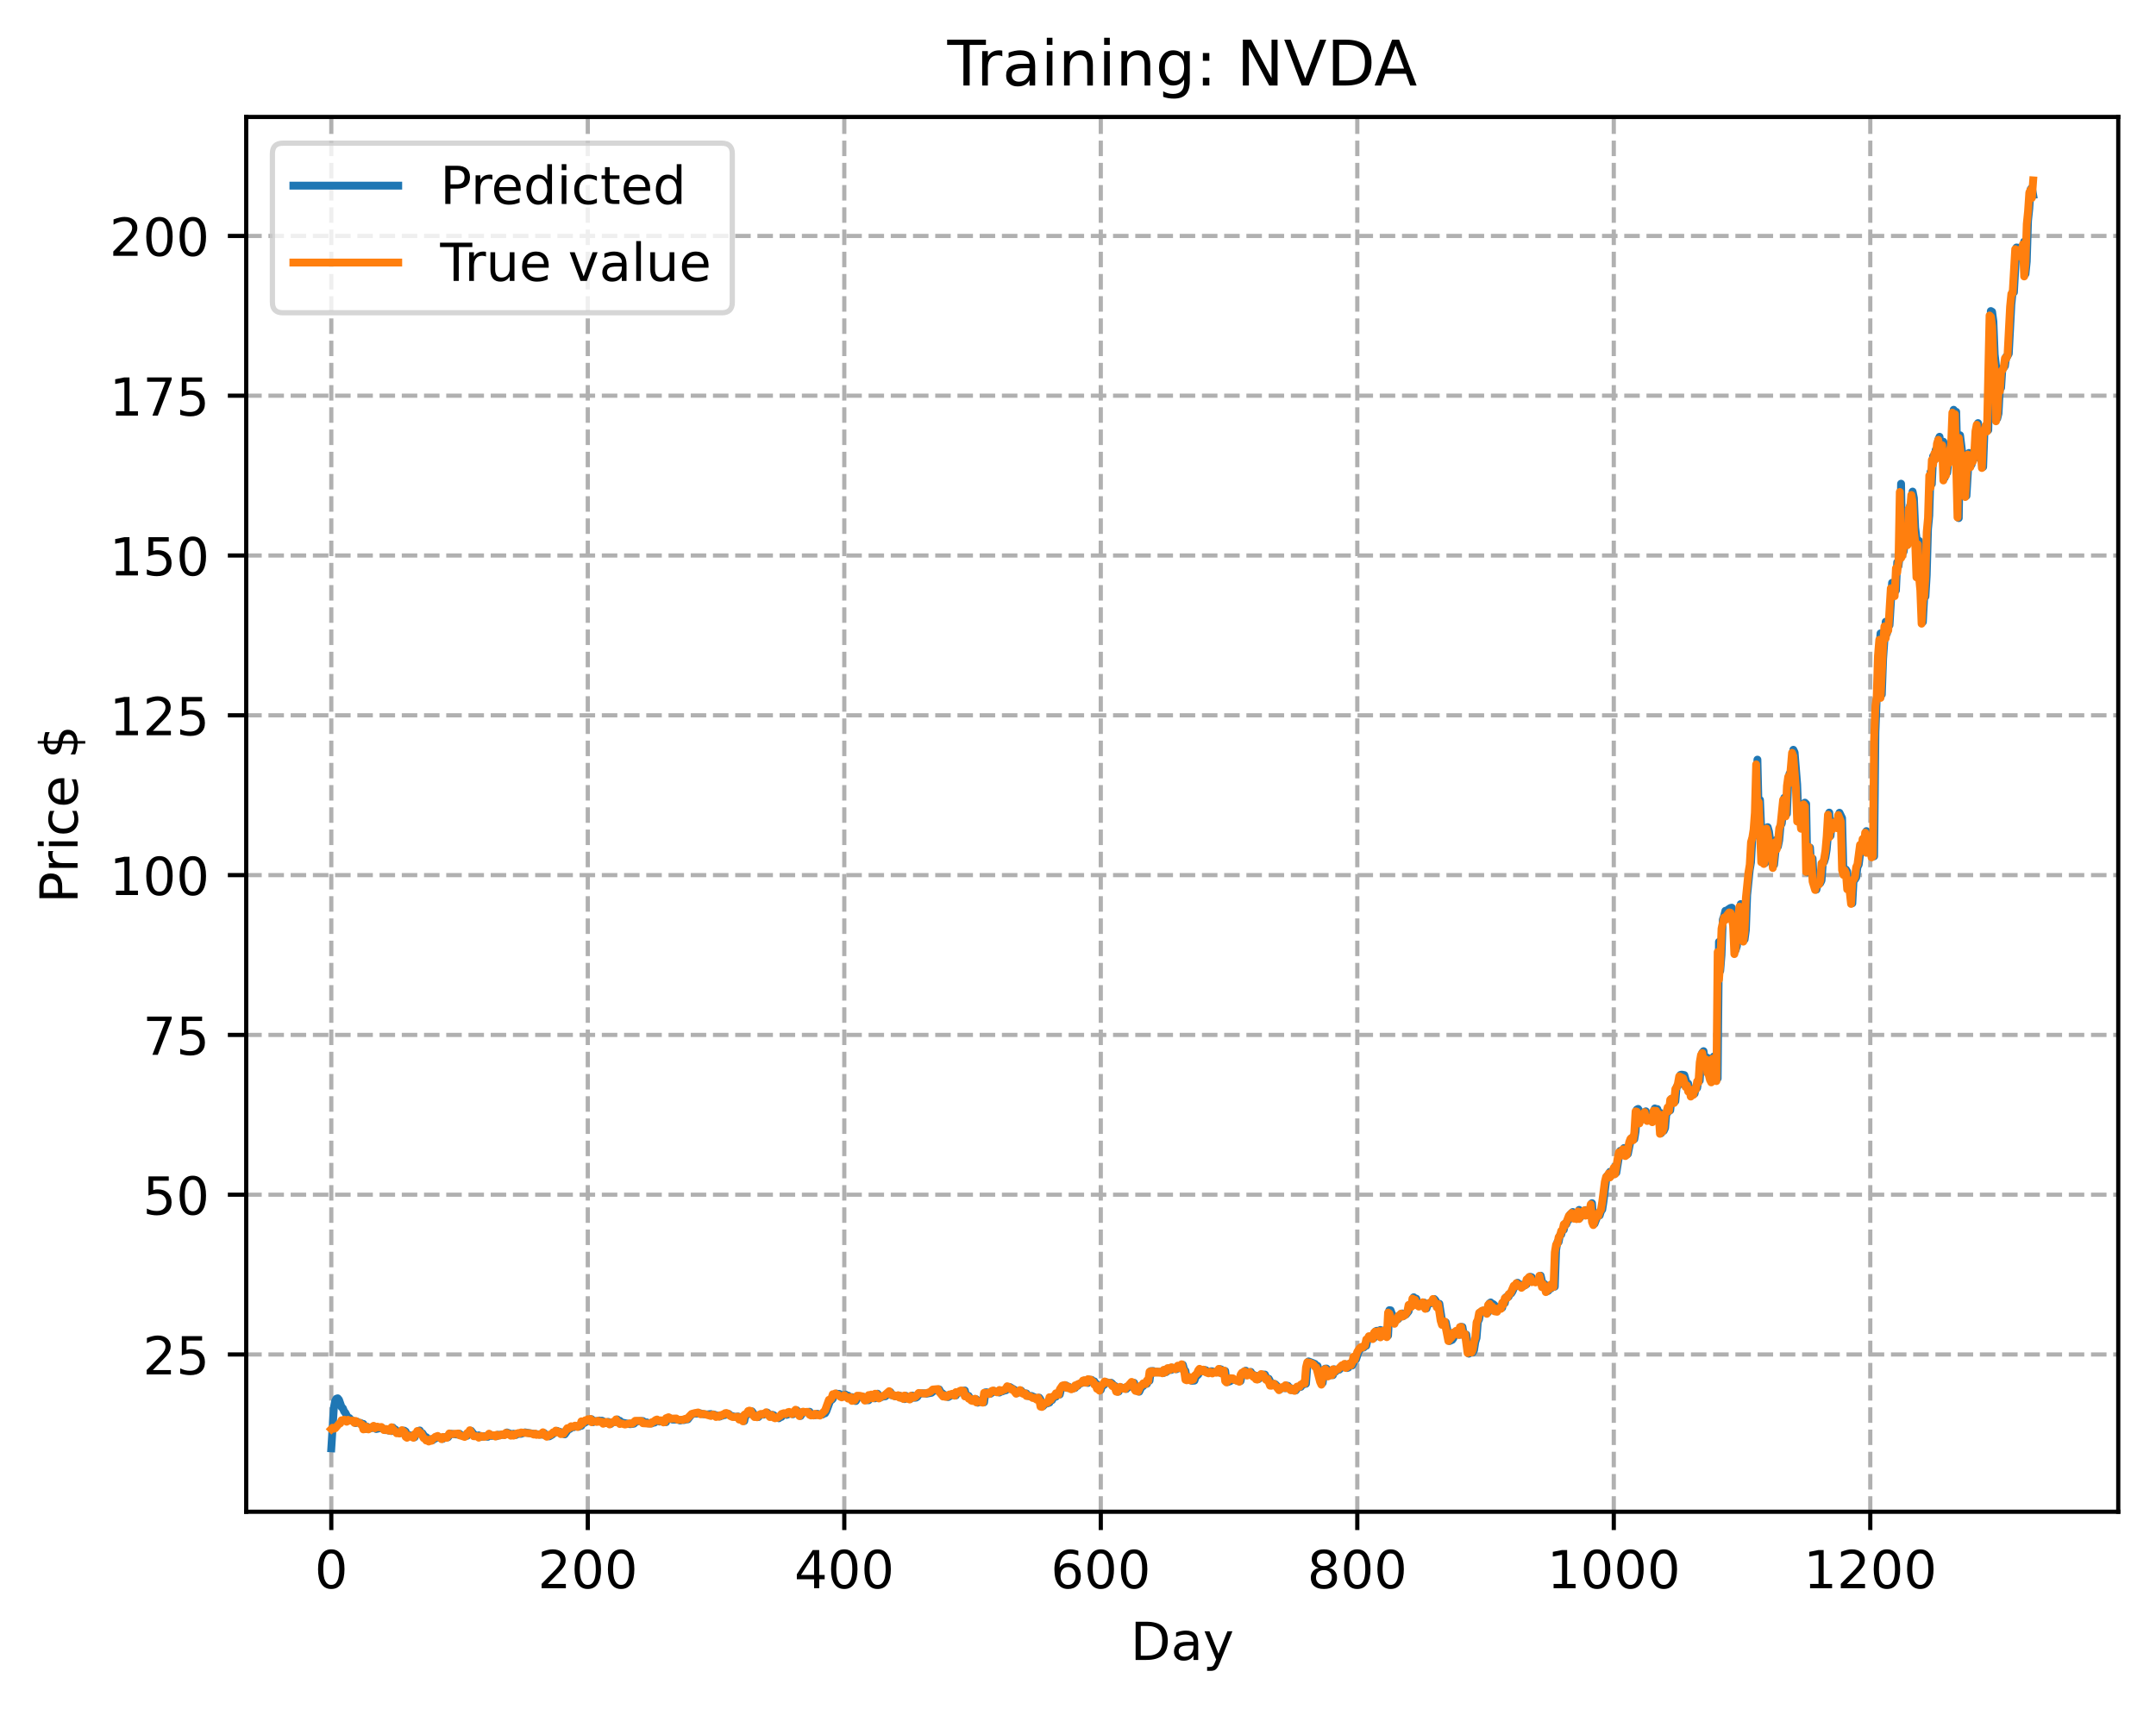 <?xml version="1.0" encoding="utf-8" standalone="no"?>
<!DOCTYPE svg PUBLIC "-//W3C//DTD SVG 1.1//EN"
  "http://www.w3.org/Graphics/SVG/1.1/DTD/svg11.dtd">
<!-- Created with matplotlib (https://matplotlib.org/) -->
<svg height="325.986pt" version="1.1" viewBox="0 0 411.286 325.986" width="411.286pt" xmlns="http://www.w3.org/2000/svg" xmlns:xlink="http://www.w3.org/1999/xlink">
 <defs>
  <style type="text/css">
*{stroke-linecap:butt;stroke-linejoin:round;}
  </style>
 </defs>
 <g id="figure_1">
  <g id="patch_1">
   <path d="M 0 325.986 
L 411.286 325.986 
L 411.286 0 
L 0 0 
z
" style="fill:#ffffff;"/>
  </g>
  <g id="axes_1">
   <g id="patch_2">
    <path d="M 46.966 288.43 
L 404.086 288.43 
L 404.086 22.318 
L 46.966 22.318 
z
" style="fill:#ffffff;"/>
   </g>
   <g id="matplotlib.axis_1">
    <g id="xtick_1">
     <g id="line2d_1">
      <path clip-path="url(#pa7d4595255)" d="M 63.198 288.43 
L 63.198 22.318 
" style="fill:none;stroke:#b0b0b0;stroke-dasharray:2.96,1.28;stroke-dashoffset:0;stroke-width:0.8;"/>
     </g>
     <g id="line2d_2">
      <defs>
       <path d="M 0 0 
L 0 3.5 
" id="maa58566216" style="stroke:#000000;stroke-width:0.8;"/>
      </defs>
      <g>
       <use style="stroke:#000000;stroke-width:0.8;" x="63.198" xlink:href="#maa58566216" y="288.43"/>
      </g>
     </g>
     <g id="text_1">
      <!-- 0 -->
      <defs>
       <path d="M 31.781 66.406 
Q 24.172 66.406 20.328 58.906 
Q 16.5 51.422 16.5 36.375 
Q 16.5 21.391 20.328 13.891 
Q 24.172 6.391 31.781 6.391 
Q 39.453 6.391 43.281 13.891 
Q 47.125 21.391 47.125 36.375 
Q 47.125 51.422 43.281 58.906 
Q 39.453 66.406 31.781 66.406 
z
M 31.781 74.219 
Q 44.047 74.219 50.516 64.516 
Q 56.984 54.828 56.984 36.375 
Q 56.984 17.969 50.516 8.266 
Q 44.047 -1.422 31.781 -1.422 
Q 19.531 -1.422 13.062 8.266 
Q 6.594 17.969 6.594 36.375 
Q 6.594 54.828 13.062 64.516 
Q 19.531 74.219 31.781 74.219 
z
" id="DejaVuSans-48"/>
      </defs>
      <g transform="translate(60.017 303.029)scale(0.1 -0.1)">
       <use xlink:href="#DejaVuSans-48"/>
      </g>
     </g>
    </g>
    <g id="xtick_2">
     <g id="line2d_3">
      <path clip-path="url(#pa7d4595255)" d="M 112.129 288.43 
L 112.129 22.318 
" style="fill:none;stroke:#b0b0b0;stroke-dasharray:2.96,1.28;stroke-dashoffset:0;stroke-width:0.8;"/>
     </g>
     <g id="line2d_4">
      <g>
       <use style="stroke:#000000;stroke-width:0.8;" x="112.129" xlink:href="#maa58566216" y="288.43"/>
      </g>
     </g>
     <g id="text_2">
      <!-- 200 -->
      <defs>
       <path d="M 19.188 8.297 
L 53.609 8.297 
L 53.609 0 
L 7.328 0 
L 7.328 8.297 
Q 12.938 14.109 22.625 23.891 
Q 32.328 33.688 34.812 36.531 
Q 39.547 41.844 41.422 45.531 
Q 43.312 49.219 43.312 52.781 
Q 43.312 58.594 39.234 62.25 
Q 35.156 65.922 28.609 65.922 
Q 23.969 65.922 18.812 64.312 
Q 13.672 62.703 7.812 59.422 
L 7.812 69.391 
Q 13.766 71.781 18.938 73 
Q 24.125 74.219 28.422 74.219 
Q 39.75 74.219 46.484 68.547 
Q 53.219 62.891 53.219 53.422 
Q 53.219 48.922 51.531 44.891 
Q 49.859 40.875 45.406 35.406 
Q 44.188 33.984 37.641 27.219 
Q 31.109 20.453 19.188 8.297 
z
" id="DejaVuSans-50"/>
      </defs>
      <g transform="translate(102.585 303.029)scale(0.1 -0.1)">
       <use xlink:href="#DejaVuSans-50"/>
       <use x="63.623" xlink:href="#DejaVuSans-48"/>
       <use x="127.246" xlink:href="#DejaVuSans-48"/>
      </g>
     </g>
    </g>
    <g id="xtick_3">
     <g id="line2d_5">
      <path clip-path="url(#pa7d4595255)" d="M 161.06 288.43 
L 161.06 22.318 
" style="fill:none;stroke:#b0b0b0;stroke-dasharray:2.96,1.28;stroke-dashoffset:0;stroke-width:0.8;"/>
     </g>
     <g id="line2d_6">
      <g>
       <use style="stroke:#000000;stroke-width:0.8;" x="161.06" xlink:href="#maa58566216" y="288.43"/>
      </g>
     </g>
     <g id="text_3">
      <!-- 400 -->
      <defs>
       <path d="M 37.797 64.312 
L 12.891 25.391 
L 37.797 25.391 
z
M 35.203 72.906 
L 47.609 72.906 
L 47.609 25.391 
L 58.016 25.391 
L 58.016 17.188 
L 47.609 17.188 
L 47.609 0 
L 37.797 0 
L 37.797 17.188 
L 4.891 17.188 
L 4.891 26.703 
z
" id="DejaVuSans-52"/>
      </defs>
      <g transform="translate(151.516 303.029)scale(0.1 -0.1)">
       <use xlink:href="#DejaVuSans-52"/>
       <use x="63.623" xlink:href="#DejaVuSans-48"/>
       <use x="127.246" xlink:href="#DejaVuSans-48"/>
      </g>
     </g>
    </g>
    <g id="xtick_4">
     <g id="line2d_7">
      <path clip-path="url(#pa7d4595255)" d="M 209.99 288.43 
L 209.99 22.318 
" style="fill:none;stroke:#b0b0b0;stroke-dasharray:2.96,1.28;stroke-dashoffset:0;stroke-width:0.8;"/>
     </g>
     <g id="line2d_8">
      <g>
       <use style="stroke:#000000;stroke-width:0.8;" x="209.99" xlink:href="#maa58566216" y="288.43"/>
      </g>
     </g>
     <g id="text_4">
      <!-- 600 -->
      <defs>
       <path d="M 33.016 40.375 
Q 26.375 40.375 22.484 35.828 
Q 18.609 31.297 18.609 23.391 
Q 18.609 15.531 22.484 10.953 
Q 26.375 6.391 33.016 6.391 
Q 39.656 6.391 43.531 10.953 
Q 47.406 15.531 47.406 23.391 
Q 47.406 31.297 43.531 35.828 
Q 39.656 40.375 33.016 40.375 
z
M 52.594 71.297 
L 52.594 62.312 
Q 48.875 64.062 45.094 64.984 
Q 41.312 65.922 37.594 65.922 
Q 27.828 65.922 22.672 59.328 
Q 17.531 52.734 16.797 39.406 
Q 19.672 43.656 24.016 45.922 
Q 28.375 48.188 33.594 48.188 
Q 44.578 48.188 50.953 41.516 
Q 57.328 34.859 57.328 23.391 
Q 57.328 12.156 50.688 5.359 
Q 44.047 -1.422 33.016 -1.422 
Q 20.359 -1.422 13.672 8.266 
Q 6.984 17.969 6.984 36.375 
Q 6.984 53.656 15.188 63.938 
Q 23.391 74.219 37.203 74.219 
Q 40.922 74.219 44.703 73.484 
Q 48.484 72.75 52.594 71.297 
z
" id="DejaVuSans-54"/>
      </defs>
      <g transform="translate(200.446 303.029)scale(0.1 -0.1)">
       <use xlink:href="#DejaVuSans-54"/>
       <use x="63.623" xlink:href="#DejaVuSans-48"/>
       <use x="127.246" xlink:href="#DejaVuSans-48"/>
      </g>
     </g>
    </g>
    <g id="xtick_5">
     <g id="line2d_9">
      <path clip-path="url(#pa7d4595255)" d="M 258.921 288.43 
L 258.921 22.318 
" style="fill:none;stroke:#b0b0b0;stroke-dasharray:2.96,1.28;stroke-dashoffset:0;stroke-width:0.8;"/>
     </g>
     <g id="line2d_10">
      <g>
       <use style="stroke:#000000;stroke-width:0.8;" x="258.921" xlink:href="#maa58566216" y="288.43"/>
      </g>
     </g>
     <g id="text_5">
      <!-- 800 -->
      <defs>
       <path d="M 31.781 34.625 
Q 24.75 34.625 20.719 30.859 
Q 16.703 27.094 16.703 20.516 
Q 16.703 13.922 20.719 10.156 
Q 24.75 6.391 31.781 6.391 
Q 38.812 6.391 42.859 10.172 
Q 46.922 13.969 46.922 20.516 
Q 46.922 27.094 42.891 30.859 
Q 38.875 34.625 31.781 34.625 
z
M 21.922 38.812 
Q 15.578 40.375 12.031 44.719 
Q 8.5 49.078 8.5 55.328 
Q 8.5 64.062 14.719 69.141 
Q 20.953 74.219 31.781 74.219 
Q 42.672 74.219 48.875 69.141 
Q 55.078 64.062 55.078 55.328 
Q 55.078 49.078 51.531 44.719 
Q 48 40.375 41.703 38.812 
Q 48.828 37.156 52.797 32.312 
Q 56.781 27.484 56.781 20.516 
Q 56.781 9.906 50.312 4.234 
Q 43.844 -1.422 31.781 -1.422 
Q 19.734 -1.422 13.25 4.234 
Q 6.781 9.906 6.781 20.516 
Q 6.781 27.484 10.781 32.312 
Q 14.797 37.156 21.922 38.812 
z
M 18.312 54.391 
Q 18.312 48.734 21.844 45.562 
Q 25.391 42.391 31.781 42.391 
Q 38.141 42.391 41.719 45.562 
Q 45.312 48.734 45.312 54.391 
Q 45.312 60.062 41.719 63.234 
Q 38.141 66.406 31.781 66.406 
Q 25.391 66.406 21.844 63.234 
Q 18.312 60.062 18.312 54.391 
z
" id="DejaVuSans-56"/>
      </defs>
      <g transform="translate(249.377 303.029)scale(0.1 -0.1)">
       <use xlink:href="#DejaVuSans-56"/>
       <use x="63.623" xlink:href="#DejaVuSans-48"/>
       <use x="127.246" xlink:href="#DejaVuSans-48"/>
      </g>
     </g>
    </g>
    <g id="xtick_6">
     <g id="line2d_11">
      <path clip-path="url(#pa7d4595255)" d="M 307.851 288.43 
L 307.851 22.318 
" style="fill:none;stroke:#b0b0b0;stroke-dasharray:2.96,1.28;stroke-dashoffset:0;stroke-width:0.8;"/>
     </g>
     <g id="line2d_12">
      <g>
       <use style="stroke:#000000;stroke-width:0.8;" x="307.851" xlink:href="#maa58566216" y="288.43"/>
      </g>
     </g>
     <g id="text_6">
      <!-- 1000 -->
      <defs>
       <path d="M 12.406 8.297 
L 28.516 8.297 
L 28.516 63.922 
L 10.984 60.406 
L 10.984 69.391 
L 28.422 72.906 
L 38.281 72.906 
L 38.281 8.297 
L 54.391 8.297 
L 54.391 0 
L 12.406 0 
z
" id="DejaVuSans-49"/>
      </defs>
      <g transform="translate(295.126 303.029)scale(0.1 -0.1)">
       <use xlink:href="#DejaVuSans-49"/>
       <use x="63.623" xlink:href="#DejaVuSans-48"/>
       <use x="127.246" xlink:href="#DejaVuSans-48"/>
       <use x="190.869" xlink:href="#DejaVuSans-48"/>
      </g>
     </g>
    </g>
    <g id="xtick_7">
     <g id="line2d_13">
      <path clip-path="url(#pa7d4595255)" d="M 356.782 288.43 
L 356.782 22.318 
" style="fill:none;stroke:#b0b0b0;stroke-dasharray:2.96,1.28;stroke-dashoffset:0;stroke-width:0.8;"/>
     </g>
     <g id="line2d_14">
      <g>
       <use style="stroke:#000000;stroke-width:0.8;" x="356.782" xlink:href="#maa58566216" y="288.43"/>
      </g>
     </g>
     <g id="text_7">
      <!-- 1200 -->
      <g transform="translate(344.057 303.029)scale(0.1 -0.1)">
       <use xlink:href="#DejaVuSans-49"/>
       <use x="63.623" xlink:href="#DejaVuSans-50"/>
       <use x="127.246" xlink:href="#DejaVuSans-48"/>
       <use x="190.869" xlink:href="#DejaVuSans-48"/>
      </g>
     </g>
    </g>
    <g id="text_8">
     <!-- Day -->
     <defs>
      <path d="M 19.672 64.797 
L 19.672 8.109 
L 31.594 8.109 
Q 46.688 8.109 53.688 14.938 
Q 60.688 21.781 60.688 36.531 
Q 60.688 51.172 53.688 57.984 
Q 46.688 64.797 31.594 64.797 
z
M 9.812 72.906 
L 30.078 72.906 
Q 51.266 72.906 61.172 64.094 
Q 71.094 55.281 71.094 36.531 
Q 71.094 17.672 61.125 8.828 
Q 51.172 0 30.078 0 
L 9.812 0 
z
" id="DejaVuSans-68"/>
      <path d="M 34.281 27.484 
Q 23.391 27.484 19.188 25 
Q 14.984 22.516 14.984 16.5 
Q 14.984 11.719 18.141 8.906 
Q 21.297 6.109 26.703 6.109 
Q 34.188 6.109 38.703 11.406 
Q 43.219 16.703 43.219 25.484 
L 43.219 27.484 
z
M 52.203 31.203 
L 52.203 0 
L 43.219 0 
L 43.219 8.297 
Q 40.141 3.328 35.547 0.953 
Q 30.953 -1.422 24.312 -1.422 
Q 15.922 -1.422 10.953 3.297 
Q 6 8.016 6 15.922 
Q 6 25.141 12.172 29.828 
Q 18.359 34.516 30.609 34.516 
L 43.219 34.516 
L 43.219 35.406 
Q 43.219 41.609 39.141 45 
Q 35.062 48.391 27.688 48.391 
Q 23 48.391 18.547 47.266 
Q 14.109 46.141 10.016 43.891 
L 10.016 52.203 
Q 14.938 54.109 19.578 55.047 
Q 24.219 56 28.609 56 
Q 40.484 56 46.344 49.844 
Q 52.203 43.703 52.203 31.203 
z
" id="DejaVuSans-97"/>
      <path d="M 32.172 -5.078 
Q 28.375 -14.844 24.75 -17.812 
Q 21.141 -20.797 15.094 -20.797 
L 7.906 -20.797 
L 7.906 -13.281 
L 13.188 -13.281 
Q 16.891 -13.281 18.938 -11.516 
Q 21 -9.766 23.484 -3.219 
L 25.094 0.875 
L 2.984 54.688 
L 12.5 54.688 
L 29.594 11.922 
L 46.688 54.688 
L 56.203 54.688 
z
" id="DejaVuSans-121"/>
     </defs>
     <g transform="translate(215.652 316.707)scale(0.1 -0.1)">
      <use xlink:href="#DejaVuSans-68"/>
      <use x="77.002" xlink:href="#DejaVuSans-97"/>
      <use x="138.281" xlink:href="#DejaVuSans-121"/>
     </g>
    </g>
   </g>
   <g id="matplotlib.axis_2">
    <g id="ytick_1">
     <g id="line2d_15">
      <path clip-path="url(#pa7d4595255)" d="M 46.966 258.428 
L 404.086 258.428 
" style="fill:none;stroke:#b0b0b0;stroke-dasharray:2.96,1.28;stroke-dashoffset:0;stroke-width:0.8;"/>
     </g>
     <g id="line2d_16">
      <defs>
       <path d="M 0 0 
L -3.5 0 
" id="m42f7ed5348" style="stroke:#000000;stroke-width:0.8;"/>
      </defs>
      <g>
       <use style="stroke:#000000;stroke-width:0.8;" x="46.966" xlink:href="#m42f7ed5348" y="258.428"/>
      </g>
     </g>
     <g id="text_9">
      <!-- 25 -->
      <defs>
       <path d="M 10.797 72.906 
L 49.516 72.906 
L 49.516 64.594 
L 19.828 64.594 
L 19.828 46.734 
Q 21.969 47.469 24.109 47.828 
Q 26.266 48.188 28.422 48.188 
Q 40.625 48.188 47.75 41.5 
Q 54.891 34.812 54.891 23.391 
Q 54.891 11.625 47.562 5.094 
Q 40.234 -1.422 26.906 -1.422 
Q 22.312 -1.422 17.547 -0.641 
Q 12.797 0.141 7.719 1.703 
L 7.719 11.625 
Q 12.109 9.234 16.797 8.062 
Q 21.484 6.891 26.703 6.891 
Q 35.156 6.891 40.078 11.328 
Q 45.016 15.766 45.016 23.391 
Q 45.016 31 40.078 35.438 
Q 35.156 39.891 26.703 39.891 
Q 22.75 39.891 18.812 39.016 
Q 14.891 38.141 10.797 36.281 
z
" id="DejaVuSans-53"/>
      </defs>
      <g transform="translate(27.241 262.227)scale(0.1 -0.1)">
       <use xlink:href="#DejaVuSans-50"/>
       <use x="63.623" xlink:href="#DejaVuSans-53"/>
      </g>
     </g>
    </g>
    <g id="ytick_2">
     <g id="line2d_17">
      <path clip-path="url(#pa7d4595255)" d="M 46.966 227.94 
L 404.086 227.94 
" style="fill:none;stroke:#b0b0b0;stroke-dasharray:2.96,1.28;stroke-dashoffset:0;stroke-width:0.8;"/>
     </g>
     <g id="line2d_18">
      <g>
       <use style="stroke:#000000;stroke-width:0.8;" x="46.966" xlink:href="#m42f7ed5348" y="227.94"/>
      </g>
     </g>
     <g id="text_10">
      <!-- 50 -->
      <g transform="translate(27.241 231.739)scale(0.1 -0.1)">
       <use xlink:href="#DejaVuSans-53"/>
       <use x="63.623" xlink:href="#DejaVuSans-48"/>
      </g>
     </g>
    </g>
    <g id="ytick_3">
     <g id="line2d_19">
      <path clip-path="url(#pa7d4595255)" d="M 46.966 197.452 
L 404.086 197.452 
" style="fill:none;stroke:#b0b0b0;stroke-dasharray:2.96,1.28;stroke-dashoffset:0;stroke-width:0.8;"/>
     </g>
     <g id="line2d_20">
      <g>
       <use style="stroke:#000000;stroke-width:0.8;" x="46.966" xlink:href="#m42f7ed5348" y="197.452"/>
      </g>
     </g>
     <g id="text_11">
      <!-- 75 -->
      <defs>
       <path d="M 8.203 72.906 
L 55.078 72.906 
L 55.078 68.703 
L 28.609 0 
L 18.312 0 
L 43.219 64.594 
L 8.203 64.594 
z
" id="DejaVuSans-55"/>
      </defs>
      <g transform="translate(27.241 201.251)scale(0.1 -0.1)">
       <use xlink:href="#DejaVuSans-55"/>
       <use x="63.623" xlink:href="#DejaVuSans-53"/>
      </g>
     </g>
    </g>
    <g id="ytick_4">
     <g id="line2d_21">
      <path clip-path="url(#pa7d4595255)" d="M 46.966 166.964 
L 404.086 166.964 
" style="fill:none;stroke:#b0b0b0;stroke-dasharray:2.96,1.28;stroke-dashoffset:0;stroke-width:0.8;"/>
     </g>
     <g id="line2d_22">
      <g>
       <use style="stroke:#000000;stroke-width:0.8;" x="46.966" xlink:href="#m42f7ed5348" y="166.964"/>
      </g>
     </g>
     <g id="text_12">
      <!-- 100 -->
      <g transform="translate(20.878 170.763)scale(0.1 -0.1)">
       <use xlink:href="#DejaVuSans-49"/>
       <use x="63.623" xlink:href="#DejaVuSans-48"/>
       <use x="127.246" xlink:href="#DejaVuSans-48"/>
      </g>
     </g>
    </g>
    <g id="ytick_5">
     <g id="line2d_23">
      <path clip-path="url(#pa7d4595255)" d="M 46.966 136.476 
L 404.086 136.476 
" style="fill:none;stroke:#b0b0b0;stroke-dasharray:2.96,1.28;stroke-dashoffset:0;stroke-width:0.8;"/>
     </g>
     <g id="line2d_24">
      <g>
       <use style="stroke:#000000;stroke-width:0.8;" x="46.966" xlink:href="#m42f7ed5348" y="136.476"/>
      </g>
     </g>
     <g id="text_13">
      <!-- 125 -->
      <g transform="translate(20.878 140.275)scale(0.1 -0.1)">
       <use xlink:href="#DejaVuSans-49"/>
       <use x="63.623" xlink:href="#DejaVuSans-50"/>
       <use x="127.246" xlink:href="#DejaVuSans-53"/>
      </g>
     </g>
    </g>
    <g id="ytick_6">
     <g id="line2d_25">
      <path clip-path="url(#pa7d4595255)" d="M 46.966 105.988 
L 404.086 105.988 
" style="fill:none;stroke:#b0b0b0;stroke-dasharray:2.96,1.28;stroke-dashoffset:0;stroke-width:0.8;"/>
     </g>
     <g id="line2d_26">
      <g>
       <use style="stroke:#000000;stroke-width:0.8;" x="46.966" xlink:href="#m42f7ed5348" y="105.988"/>
      </g>
     </g>
     <g id="text_14">
      <!-- 150 -->
      <g transform="translate(20.878 109.787)scale(0.1 -0.1)">
       <use xlink:href="#DejaVuSans-49"/>
       <use x="63.623" xlink:href="#DejaVuSans-53"/>
       <use x="127.246" xlink:href="#DejaVuSans-48"/>
      </g>
     </g>
    </g>
    <g id="ytick_7">
     <g id="line2d_27">
      <path clip-path="url(#pa7d4595255)" d="M 46.966 75.5 
L 404.086 75.5 
" style="fill:none;stroke:#b0b0b0;stroke-dasharray:2.96,1.28;stroke-dashoffset:0;stroke-width:0.8;"/>
     </g>
     <g id="line2d_28">
      <g>
       <use style="stroke:#000000;stroke-width:0.8;" x="46.966" xlink:href="#m42f7ed5348" y="75.5"/>
      </g>
     </g>
     <g id="text_15">
      <!-- 175 -->
      <g transform="translate(20.878 79.299)scale(0.1 -0.1)">
       <use xlink:href="#DejaVuSans-49"/>
       <use x="63.623" xlink:href="#DejaVuSans-55"/>
       <use x="127.246" xlink:href="#DejaVuSans-53"/>
      </g>
     </g>
    </g>
    <g id="ytick_8">
     <g id="line2d_29">
      <path clip-path="url(#pa7d4595255)" d="M 46.966 45.012 
L 404.086 45.012 
" style="fill:none;stroke:#b0b0b0;stroke-dasharray:2.96,1.28;stroke-dashoffset:0;stroke-width:0.8;"/>
     </g>
     <g id="line2d_30">
      <g>
       <use style="stroke:#000000;stroke-width:0.8;" x="46.966" xlink:href="#m42f7ed5348" y="45.012"/>
      </g>
     </g>
     <g id="text_16">
      <!-- 200 -->
      <g transform="translate(20.878 48.811)scale(0.1 -0.1)">
       <use xlink:href="#DejaVuSans-50"/>
       <use x="63.623" xlink:href="#DejaVuSans-48"/>
       <use x="127.246" xlink:href="#DejaVuSans-48"/>
      </g>
     </g>
    </g>
    <g id="text_17">
     <!-- Price $ -->
     <defs>
      <path d="M 19.672 64.797 
L 19.672 37.406 
L 32.078 37.406 
Q 38.969 37.406 42.719 40.969 
Q 46.484 44.531 46.484 51.125 
Q 46.484 57.672 42.719 61.234 
Q 38.969 64.797 32.078 64.797 
z
M 9.812 72.906 
L 32.078 72.906 
Q 44.344 72.906 50.609 67.359 
Q 56.891 61.812 56.891 51.125 
Q 56.891 40.328 50.609 34.812 
Q 44.344 29.297 32.078 29.297 
L 19.672 29.297 
L 19.672 0 
L 9.812 0 
z
" id="DejaVuSans-80"/>
      <path d="M 41.109 46.297 
Q 39.594 47.172 37.812 47.578 
Q 36.031 48 33.891 48 
Q 26.266 48 22.188 43.047 
Q 18.109 38.094 18.109 28.812 
L 18.109 0 
L 9.078 0 
L 9.078 54.688 
L 18.109 54.688 
L 18.109 46.188 
Q 20.953 51.172 25.484 53.578 
Q 30.031 56 36.531 56 
Q 37.453 56 38.578 55.875 
Q 39.703 55.766 41.062 55.516 
z
" id="DejaVuSans-114"/>
      <path d="M 9.422 54.688 
L 18.406 54.688 
L 18.406 0 
L 9.422 0 
z
M 9.422 75.984 
L 18.406 75.984 
L 18.406 64.594 
L 9.422 64.594 
z
" id="DejaVuSans-105"/>
      <path d="M 48.781 52.594 
L 48.781 44.188 
Q 44.969 46.297 41.141 47.344 
Q 37.312 48.391 33.406 48.391 
Q 24.656 48.391 19.812 42.844 
Q 14.984 37.312 14.984 27.297 
Q 14.984 17.281 19.812 11.734 
Q 24.656 6.203 33.406 6.203 
Q 37.312 6.203 41.141 7.25 
Q 44.969 8.297 48.781 10.406 
L 48.781 2.094 
Q 45.016 0.344 40.984 -0.531 
Q 36.969 -1.422 32.422 -1.422 
Q 20.062 -1.422 12.781 6.344 
Q 5.516 14.109 5.516 27.297 
Q 5.516 40.672 12.859 48.328 
Q 20.219 56 33.016 56 
Q 37.156 56 41.109 55.141 
Q 45.062 54.297 48.781 52.594 
z
" id="DejaVuSans-99"/>
      <path d="M 56.203 29.594 
L 56.203 25.203 
L 14.891 25.203 
Q 15.484 15.922 20.484 11.062 
Q 25.484 6.203 34.422 6.203 
Q 39.594 6.203 44.453 7.469 
Q 49.312 8.734 54.109 11.281 
L 54.109 2.781 
Q 49.266 0.734 44.188 -0.344 
Q 39.109 -1.422 33.891 -1.422 
Q 20.797 -1.422 13.156 6.188 
Q 5.516 13.812 5.516 26.812 
Q 5.516 40.234 12.766 48.109 
Q 20.016 56 32.328 56 
Q 43.359 56 49.781 48.891 
Q 56.203 41.797 56.203 29.594 
z
M 47.219 32.234 
Q 47.125 39.594 43.094 43.984 
Q 39.062 48.391 32.422 48.391 
Q 24.906 48.391 20.391 44.141 
Q 15.875 39.891 15.188 32.172 
z
" id="DejaVuSans-101"/>
      <path id="DejaVuSans-32"/>
      <path d="M 33.797 -14.703 
L 28.906 -14.703 
L 28.859 0 
Q 23.734 0.094 18.609 1.188 
Q 13.484 2.297 8.297 4.5 
L 8.297 13.281 
Q 13.281 10.156 18.375 8.562 
Q 23.484 6.984 28.906 6.938 
L 28.906 29.203 
Q 18.109 30.953 13.203 35.156 
Q 8.297 39.359 8.297 46.688 
Q 8.297 54.641 13.625 59.219 
Q 18.953 63.812 28.906 64.5 
L 28.906 75.984 
L 33.797 75.984 
L 33.797 64.656 
Q 38.328 64.453 42.578 63.688 
Q 46.828 62.938 50.875 61.625 
L 50.875 53.078 
Q 46.828 55.125 42.547 56.25 
Q 38.281 57.375 33.797 57.562 
L 33.797 36.719 
Q 44.875 35.016 50.094 30.609 
Q 55.328 26.219 55.328 18.609 
Q 55.328 10.359 49.781 5.594 
Q 44.234 0.828 33.797 0.094 
z
M 28.906 37.594 
L 28.906 57.625 
Q 23.25 56.984 20.266 54.391 
Q 17.281 51.812 17.281 47.516 
Q 17.281 43.312 20.031 40.969 
Q 22.797 38.625 28.906 37.594 
z
M 33.797 28.219 
L 33.797 7.078 
Q 39.984 7.906 43.141 10.594 
Q 46.297 13.281 46.297 17.672 
Q 46.297 21.969 43.281 24.5 
Q 40.281 27.047 33.797 28.219 
z
" id="DejaVuSans-36"/>
     </defs>
     <g transform="translate(14.798 172.342)rotate(-90)scale(0.1 -0.1)">
      <use xlink:href="#DejaVuSans-80"/>
      <use x="58.553" xlink:href="#DejaVuSans-114"/>
      <use x="99.666" xlink:href="#DejaVuSans-105"/>
      <use x="127.449" xlink:href="#DejaVuSans-99"/>
      <use x="182.43" xlink:href="#DejaVuSans-101"/>
      <use x="243.953" xlink:href="#DejaVuSans-32"/>
      <use x="275.74" xlink:href="#DejaVuSans-36"/>
     </g>
    </g>
   </g>
   <g id="line2d_31">
    <path clip-path="url(#pa7d4595255)" d="M 63.198 276.334 
L 63.688 268.583 
L 63.932 267.305 
L 64.177 266.865 
L 64.422 266.786 
L 64.666 267.069 
L 65.156 268.471 
L 65.4 268.674 
L 65.645 269.287 
L 65.89 269.566 
L 66.379 270.554 
L 66.623 270.53 
L 67.113 271.033 
L 67.602 271.167 
L 67.847 271.513 
L 68.091 271.226 
L 68.336 271.431 
L 68.825 271.497 
L 69.07 271.742 
L 69.315 271.673 
L 69.559 272.537 
L 69.804 272.632 
L 70.049 272.211 
L 70.293 272.506 
L 70.783 272.517 
L 71.517 272.246 
L 71.761 272.652 
L 72.74 272.427 
L 72.984 272.462 
L 73.474 272.862 
L 73.963 272.787 
L 74.208 272.961 
L 74.697 273.039 
L 74.942 272.367 
L 75.186 272.665 
L 75.431 272.747 
L 75.92 273.289 
L 76.41 273.424 
L 76.654 273.354 
L 76.899 272.948 
L 77.144 272.965 
L 77.388 273.139 
L 77.633 274.028 
L 77.878 274.115 
L 78.122 273.816 
L 79.101 274.217 
L 79.345 273.604 
L 79.59 273.581 
L 79.835 273.021 
L 80.079 272.925 
L 80.324 273.381 
L 80.569 273.436 
L 81.058 274.156 
L 81.303 274.192 
L 81.792 274.661 
L 82.037 274.846 
L 82.281 274.59 
L 82.526 274.789 
L 82.771 274.505 
L 83.015 274.481 
L 83.26 274.281 
L 83.505 274.287 
L 83.749 274.178 
L 83.994 274.374 
L 84.239 274.346 
L 84.483 274.528 
L 84.728 274.178 
L 85.462 274.229 
L 85.951 273.544 
L 87.174 273.701 
L 87.664 273.548 
L 87.908 273.831 
L 88.887 273.963 
L 89.132 273.935 
L 89.376 273.424 
L 89.621 273.459 
L 89.866 272.978 
L 90.355 273.607 
L 90.844 273.971 
L 91.333 273.856 
L 91.578 274.107 
L 91.823 274.144 
L 92.312 274.031 
L 92.557 274.03 
L 93.046 274.138 
L 93.535 273.707 
L 93.78 273.962 
L 94.514 273.842 
L 94.759 274.013 
L 95.003 273.748 
L 95.737 273.773 
L 96.227 273.708 
L 96.471 273.685 
L 96.716 273.307 
L 97.694 273.683 
L 97.939 273.548 
L 98.184 273.745 
L 98.428 273.787 
L 98.673 273.585 
L 99.407 273.57 
L 100.141 273.291 
L 100.875 273.41 
L 101.854 273.579 
L 103.321 273.733 
L 103.811 273.426 
L 104.055 273.881 
L 104.789 274.045 
L 105.279 273.767 
L 106.257 272.997 
L 106.502 273.223 
L 106.747 273.157 
L 107.725 273.669 
L 108.459 272.656 
L 108.704 272.636 
L 109.193 272.243 
L 109.438 272.309 
L 109.927 272.108 
L 110.172 272.067 
L 110.416 272.217 
L 110.661 271.969 
L 110.906 272.031 
L 111.15 271.285 
L 111.395 271.537 
L 112.618 270.799 
L 112.863 270.783 
L 113.108 271.351 
L 113.352 271.124 
L 114.086 271.126 
L 114.331 271.026 
L 114.575 271.127 
L 114.82 271.054 
L 115.065 271.186 
L 115.309 271.5 
L 115.554 271.522 
L 116.043 271.286 
L 116.288 271.575 
L 116.533 271.667 
L 116.777 271.392 
L 117.511 271.285 
L 117.756 270.821 
L 118.001 271.158 
L 118.245 271.083 
L 118.49 271.374 
L 120.203 271.73 
L 120.692 271.668 
L 120.936 271.627 
L 121.426 271.186 
L 121.915 271.152 
L 122.404 271.116 
L 122.649 271.122 
L 122.894 271.437 
L 123.383 271.378 
L 123.628 271.57 
L 124.362 271.574 
L 124.606 271.393 
L 124.851 271.421 
L 125.34 271.082 
L 125.585 271.018 
L 125.83 271.227 
L 126.319 271.104 
L 126.808 271.265 
L 127.053 271.341 
L 127.297 270.664 
L 127.787 270.573 
L 128.276 270.847 
L 129.255 270.851 
L 129.744 271.026 
L 130.233 270.867 
L 130.478 270.942 
L 130.967 270.809 
L 131.212 270.804 
L 131.701 270.168 
L 131.946 269.874 
L 132.435 269.709 
L 132.924 269.717 
L 133.169 269.576 
L 133.658 269.677 
L 134.148 269.811 
L 134.882 269.872 
L 135.616 269.787 
L 135.86 269.952 
L 136.105 269.859 
L 137.328 270.269 
L 137.573 270.087 
L 137.818 270.105 
L 138.062 269.962 
L 138.307 269.978 
L 138.551 269.787 
L 139.041 269.781 
L 139.285 270.054 
L 140.264 270.348 
L 140.753 270.257 
L 140.998 270.323 
L 141.243 270.803 
L 141.732 270.752 
L 141.977 271.123 
L 142.221 269.902 
L 142.466 269.784 
L 142.711 269.841 
L 142.955 269.331 
L 143.445 269.272 
L 144.178 270.285 
L 144.423 270.269 
L 144.668 270.37 
L 144.912 270.053 
L 145.402 269.872 
L 145.646 269.916 
L 146.38 269.518 
L 147.114 270.25 
L 147.359 269.935 
L 147.604 270.013 
L 147.848 270.342 
L 148.582 270.6 
L 148.827 270.393 
L 149.072 270.339 
L 149.316 269.976 
L 149.806 269.823 
L 150.05 269.951 
L 150.295 269.871 
L 150.539 269.613 
L 150.784 269.562 
L 151.273 269.835 
L 151.763 269.333 
L 152.007 269.084 
L 152.252 269.791 
L 152.497 269.732 
L 152.741 270.15 
L 152.986 269.644 
L 153.231 269.483 
L 154.454 269.356 
L 154.699 269.84 
L 155.433 270.02 
L 155.922 269.731 
L 156.166 269.912 
L 156.9 269.884 
L 157.145 269.656 
L 157.39 269.656 
L 157.634 269.25 
L 158.368 267.254 
L 158.613 267.141 
L 158.858 266.891 
L 159.102 266.099 
L 159.347 266.186 
L 159.592 265.887 
L 159.836 265.99 
L 160.081 265.935 
L 160.57 266.186 
L 160.815 266.238 
L 161.304 266.078 
L 161.549 266.326 
L 161.794 266.282 
L 162.038 266.583 
L 162.527 266.561 
L 162.772 267.234 
L 163.261 267.305 
L 163.751 266.469 
L 164.729 266.503 
L 164.974 266.941 
L 165.219 267.131 
L 165.708 267.163 
L 165.953 266.289 
L 166.197 266.309 
L 166.442 266.149 
L 166.687 266.777 
L 166.931 266.795 
L 167.176 266.004 
L 167.421 265.911 
L 167.91 266.664 
L 168.399 266.459 
L 168.888 266.409 
L 169.867 265.607 
L 170.112 266.203 
L 170.601 266.223 
L 170.846 266.412 
L 171.09 266.358 
L 171.335 266.441 
L 171.58 266.273 
L 171.824 266.659 
L 172.069 266.713 
L 172.314 266.477 
L 172.558 266.945 
L 172.803 266.315 
L 173.292 266.787 
L 173.782 266.851 
L 174.026 266.259 
L 174.515 266.688 
L 174.76 266.656 
L 175.005 266.488 
L 175.249 266.088 
L 175.739 265.844 
L 176.473 265.84 
L 176.717 265.915 
L 177.696 265.733 
L 178.185 265.308 
L 178.675 265.289 
L 179.164 265.082 
L 179.409 265.573 
L 179.898 265.939 
L 180.142 266.261 
L 180.387 266.198 
L 180.876 266.555 
L 181.855 266.015 
L 182.344 266.243 
L 182.589 265.621 
L 183.078 265.691 
L 183.323 265.45 
L 184.057 265.294 
L 184.302 266.324 
L 184.791 266.324 
L 185.036 266.772 
L 185.28 266.885 
L 185.525 267.21 
L 186.014 267.291 
L 186.259 266.979 
L 186.503 267.627 
L 186.993 267.403 
L 187.237 267.487 
L 187.482 267.405 
L 187.727 267.558 
L 187.971 265.658 
L 188.216 265.636 
L 188.461 265.771 
L 188.705 265.724 
L 188.95 265.921 
L 189.684 265.384 
L 190.663 265.689 
L 190.907 265.296 
L 191.152 265.482 
L 191.641 265.297 
L 191.886 265.263 
L 192.13 265.063 
L 192.375 264.658 
L 192.62 264.622 
L 193.598 265.206 
L 194.088 265.787 
L 194.332 265.576 
L 194.577 265.648 
L 194.822 265.328 
L 195.066 265.686 
L 195.556 265.855 
L 195.8 265.862 
L 196.045 266.312 
L 196.29 266.38 
L 196.779 266.338 
L 197.268 266.553 
L 198.002 266.939 
L 198.247 266.663 
L 198.491 267.019 
L 198.736 268.314 
L 198.981 268.285 
L 199.47 267.726 
L 199.715 267.789 
L 200.204 267.609 
L 200.449 266.684 
L 200.693 267.138 
L 200.938 266.68 
L 201.183 266.469 
L 201.427 266.481 
L 201.672 265.931 
L 202.161 266.071 
L 202.406 265.039 
L 202.895 264.362 
L 203.385 264.341 
L 203.629 264.823 
L 203.874 264.571 
L 204.363 264.906 
L 204.608 264.961 
L 204.852 264.781 
L 205.097 264.808 
L 205.342 264.309 
L 205.586 264.411 
L 205.831 264.08 
L 206.565 263.795 
L 206.81 263.422 
L 207.054 263.381 
L 207.299 263.816 
L 207.544 263.856 
L 207.788 263.21 
L 208.033 263.363 
L 208.278 263.28 
L 208.522 263.546 
L 208.767 263.56 
L 209.012 264.104 
L 209.256 264.084 
L 209.501 264.87 
L 209.746 264.913 
L 209.99 265.199 
L 210.235 264.356 
L 210.479 264.346 
L 210.724 264.149 
L 210.969 263.698 
L 211.703 263.864 
L 211.947 263.813 
L 212.192 264.002 
L 212.437 264.373 
L 212.681 264.416 
L 212.926 264.772 
L 213.171 265.497 
L 213.415 265.504 
L 213.66 264.721 
L 213.905 264.699 
L 214.149 264.926 
L 214.639 264.91 
L 214.883 265.003 
L 215.128 264.643 
L 215.373 264.62 
L 216.106 263.792 
L 216.351 263.836 
L 216.596 265.038 
L 216.84 265.366 
L 217.085 264.863 
L 217.33 265.525 
L 217.819 264.493 
L 218.064 264.471 
L 218.308 264.078 
L 218.798 264.022 
L 219.042 263.355 
L 219.287 263.435 
L 219.532 261.592 
L 220.021 261.583 
L 220.266 261.852 
L 220.51 261.863 
L 220.755 261.706 
L 221 261.857 
L 221.244 261.734 
L 221.734 261.87 
L 221.978 261.957 
L 222.223 261.359 
L 222.467 261.789 
L 222.712 261.567 
L 222.957 261.07 
L 223.201 261.372 
L 223.446 261.38 
L 223.691 260.951 
L 223.935 260.987 
L 224.425 261.242 
L 224.914 260.66 
L 225.159 261.055 
L 225.648 260.395 
L 225.893 261.269 
L 226.137 261.565 
L 226.382 263.249 
L 226.627 263.264 
L 226.871 262.883 
L 227.116 262.856 
L 227.361 263.45 
L 227.85 263.415 
L 228.094 262.691 
L 228.584 262.263 
L 228.828 261.636 
L 229.073 261.334 
L 229.562 261.658 
L 229.807 261.374 
L 230.052 261.44 
L 230.296 261.731 
L 230.786 261.792 
L 231.03 261.622 
L 231.275 261.638 
L 231.52 261.824 
L 232.009 261.732 
L 232.498 261.872 
L 232.743 261.215 
L 232.988 261.297 
L 233.232 261.977 
L 233.477 262.003 
L 233.722 261.575 
L 233.966 263.618 
L 234.211 263.689 
L 234.7 263.511 
L 234.945 263.147 
L 235.923 263.38 
L 236.168 263.457 
L 236.413 263.402 
L 236.657 263.492 
L 236.902 262.175 
L 237.147 261.846 
L 237.636 261.52 
L 238.125 262.248 
L 238.37 261.886 
L 238.615 261.751 
L 238.859 262.322 
L 239.104 262.279 
L 239.349 262.685 
L 239.593 262.473 
L 239.838 263.15 
L 240.082 263.123 
L 240.572 262.672 
L 240.816 262.264 
L 241.306 262.258 
L 241.55 262.871 
L 241.795 263.084 
L 242.04 263.057 
L 242.284 263.514 
L 242.529 264.246 
L 242.774 264.202 
L 243.018 264.015 
L 243.263 264.09 
L 243.508 264.323 
L 243.752 264.713 
L 243.997 264.793 
L 244.242 265.05 
L 244.486 264.794 
L 244.731 264.736 
L 245.22 264.869 
L 245.465 264.369 
L 245.709 264.411 
L 245.954 264.821 
L 246.199 264.825 
L 246.443 265.224 
L 246.688 265.008 
L 247.177 265.295 
L 247.667 264.634 
L 248.156 264.608 
L 248.401 264.241 
L 248.645 264.168 
L 248.89 263.936 
L 249.135 264.02 
L 249.379 260.803 
L 249.624 259.75 
L 250.358 260.027 
L 250.847 260.229 
L 251.092 260.554 
L 251.337 260.601 
L 252.07 263.361 
L 252.315 263.844 
L 252.56 262.059 
L 252.804 261.127 
L 253.049 261.109 
L 253.294 261.353 
L 253.538 262.492 
L 253.783 261.783 
L 254.028 261.79 
L 254.272 262.371 
L 254.517 261.246 
L 254.762 261.731 
L 255.006 261.369 
L 255.496 261.324 
L 256.23 260.629 
L 256.474 260.56 
L 256.719 260.286 
L 256.964 261.017 
L 257.208 260.943 
L 257.453 260.426 
L 257.697 260.241 
L 257.942 260.535 
L 258.187 260.057 
L 258.431 258.883 
L 258.676 259.386 
L 259.165 257.891 
L 259.655 257.209 
L 259.899 257.082 
L 260.144 257.105 
L 260.389 256.781 
L 260.633 256.765 
L 260.878 255.578 
L 261.123 255.522 
L 261.367 254.992 
L 261.857 254.886 
L 262.101 255.26 
L 262.346 254.079 
L 262.591 253.911 
L 263.08 253.907 
L 263.325 253.748 
L 263.569 254.946 
L 263.814 254.176 
L 264.058 253.822 
L 264.303 253.985 
L 264.792 254.831 
L 265.037 249.973 
L 265.282 249.998 
L 265.526 250.714 
L 265.771 251.051 
L 266.016 251.19 
L 266.26 252.001 
L 266.505 251.495 
L 266.75 251.658 
L 266.994 250.946 
L 267.239 250.897 
L 267.484 250.598 
L 267.728 251.105 
L 267.973 250.849 
L 268.218 250.795 
L 268.707 250.191 
L 268.952 248.896 
L 269.196 249.106 
L 269.441 249.105 
L 269.685 247.505 
L 269.93 248.233 
L 270.175 247.778 
L 270.419 248.797 
L 270.664 248.579 
L 270.909 249.129 
L 271.153 249.162 
L 271.398 248.722 
L 271.643 248.514 
L 272.132 249.642 
L 272.377 248.753 
L 272.621 248.779 
L 273.355 248.482 
L 273.6 247.839 
L 273.845 248.102 
L 274.334 249.272 
L 274.579 248.746 
L 275.068 251.91 
L 275.313 252.677 
L 275.557 252.815 
L 275.802 252.285 
L 276.536 255.86 
L 277.025 255.644 
L 277.27 255.305 
L 277.514 254.489 
L 277.759 254.394 
L 278.004 254.077 
L 278.493 254.671 
L 278.738 253.143 
L 278.982 253.18 
L 279.227 254.675 
L 279.472 254.576 
L 279.716 254.623 
L 280.206 258.273 
L 280.45 258.025 
L 280.695 257.983 
L 280.94 258.057 
L 281.184 257.635 
L 281.429 256.068 
L 281.673 255.264 
L 281.918 252.224 
L 282.163 251.708 
L 282.407 250.353 
L 282.652 250.308 
L 282.897 250.073 
L 283.141 250.035 
L 283.386 250.207 
L 283.631 250.108 
L 283.875 250.389 
L 284.12 248.682 
L 284.365 248.499 
L 284.609 248.767 
L 284.854 248.815 
L 285.099 249.033 
L 285.343 249.763 
L 285.833 249.823 
L 286.077 249.36 
L 286.567 249.504 
L 286.811 248.386 
L 287.056 248.632 
L 287.301 247.475 
L 287.79 247.403 
L 288.034 246.777 
L 288.279 246.784 
L 288.524 246.401 
L 289.013 245.304 
L 289.258 245.36 
L 289.502 244.741 
L 289.747 245.082 
L 290.236 245.105 
L 290.481 245.466 
L 291.215 245.04 
L 291.46 243.97 
L 291.704 243.916 
L 291.949 243.603 
L 292.194 243.684 
L 292.438 244.446 
L 292.928 244.333 
L 293.172 244.442 
L 293.417 244.36 
L 293.661 244.412 
L 293.906 243.391 
L 294.395 245.466 
L 294.64 244.98 
L 294.885 245.43 
L 295.129 246.39 
L 295.374 246.265 
L 295.619 245.891 
L 295.863 245.838 
L 296.108 245.047 
L 296.353 244.986 
L 296.597 245.489 
L 296.842 238.543 
L 297.087 236.976 
L 297.331 236.97 
L 297.576 235.694 
L 297.821 235.565 
L 298.065 234.647 
L 298.31 234.64 
L 298.555 233.441 
L 298.799 233.563 
L 299.044 232.986 
L 299.289 232.705 
L 299.533 231.694 
L 299.778 231.627 
L 300.022 231.242 
L 300.267 231.985 
L 300.512 232.173 
L 301.001 232.263 
L 301.246 230.838 
L 301.49 232.249 
L 301.735 231.627 
L 301.98 231.604 
L 302.224 231.067 
L 302.469 230.883 
L 302.714 231.853 
L 302.958 230.839 
L 303.203 231.091 
L 303.448 231.049 
L 303.692 229.554 
L 303.937 232.996 
L 304.182 233.479 
L 304.916 231.588 
L 305.16 231.9 
L 305.405 231.108 
L 305.649 230.778 
L 305.894 229.222 
L 306.383 225.246 
L 306.628 224.289 
L 306.873 224.189 
L 307.117 223.577 
L 307.362 224.26 
L 307.607 224.025 
L 308.096 222.563 
L 308.341 223.748 
L 308.83 220.717 
L 309.075 219.575 
L 309.319 220.189 
L 309.564 220.134 
L 309.809 219.035 
L 310.053 219.394 
L 310.298 220.195 
L 310.543 220.161 
L 311.032 217.739 
L 311.277 217.105 
L 311.521 216.983 
L 311.766 217.341 
L 312.01 215.903 
L 312.255 211.69 
L 312.5 211.571 
L 312.744 211.956 
L 312.989 213.759 
L 313.234 212.73 
L 313.478 212.676 
L 313.723 212.445 
L 313.968 212.029 
L 314.212 213.142 
L 314.457 213.536 
L 314.702 213.032 
L 314.946 212.948 
L 315.436 213.618 
L 315.68 211.482 
L 315.925 212.171 
L 316.17 211.604 
L 316.414 212.688 
L 316.659 212.28 
L 316.904 216.205 
L 317.148 214.745 
L 317.393 215.747 
L 317.637 215.221 
L 317.882 212.351 
L 318.127 212.281 
L 318.371 211.252 
L 318.616 211.856 
L 318.861 209.644 
L 319.35 209.445 
L 319.595 210.109 
L 319.839 207.388 
L 320.084 207.177 
L 320.329 206.454 
L 320.573 205.082 
L 320.818 205.027 
L 321.307 205.118 
L 321.797 206.796 
L 322.041 206.74 
L 322.286 207.88 
L 322.531 207.695 
L 322.775 208.948 
L 323.02 208.304 
L 323.265 208.664 
L 323.509 207.538 
L 323.754 207.574 
L 323.998 206.097 
L 324.243 206.194 
L 324.488 202.223 
L 324.732 200.835 
L 324.977 200.559 
L 325.222 202.362 
L 325.466 202.406 
L 325.711 201.809 
L 325.956 204.432 
L 326.2 204.708 
L 326.445 205.675 
L 326.69 206.12 
L 326.934 201.563 
L 327.179 201.57 
L 327.424 203.026 
L 327.668 205.765 
L 327.913 179.698 
L 328.158 185.231 
L 328.402 182.225 
L 328.647 175.469 
L 328.892 174.793 
L 329.136 173.774 
L 329.381 174.198 
L 329.625 173.555 
L 330.115 173.231 
L 330.359 173.175 
L 330.849 175.481 
L 331.093 181.285 
L 331.338 180.508 
L 331.583 176.284 
L 332.072 172.487 
L 332.561 176.481 
L 332.806 179.248 
L 333.051 177.453 
L 333.295 170.774 
L 333.785 165.983 
L 334.029 164.538 
L 334.274 160.115 
L 334.519 159.396 
L 334.763 157.889 
L 335.008 154.532 
L 335.252 144.932 
L 335.497 155.35 
L 335.742 152.616 
L 336.231 164.346 
L 336.476 161.454 
L 336.72 164.665 
L 336.965 163.095 
L 337.21 157.81 
L 337.454 158.641 
L 337.944 162.205 
L 338.188 162.097 
L 338.433 164.991 
L 338.922 160.202 
L 339.167 161.516 
L 339.412 160.326 
L 339.656 157.568 
L 339.901 157.129 
L 340.39 152.196 
L 340.635 154.306 
L 340.88 155.257 
L 341.124 149.299 
L 341.369 147.622 
L 341.613 148.794 
L 342.103 143.054 
L 342.347 143.556 
L 342.837 149.689 
L 343.081 156.294 
L 343.326 156.052 
L 343.571 155.976 
L 343.815 158.034 
L 344.06 157.872 
L 344.305 153.143 
L 344.549 153.376 
L 344.794 166.449 
L 345.039 165.354 
L 345.283 161.703 
L 345.528 165.313 
L 345.773 163.793 
L 346.017 168.488 
L 346.262 168.97 
L 346.507 169.737 
L 346.751 168.593 
L 346.996 168.623 
L 347.24 168.487 
L 347.485 167.982 
L 347.73 164.57 
L 347.974 164.441 
L 348.219 163.62 
L 348.464 162.105 
L 348.708 159.315 
L 348.953 155.037 
L 349.198 159.465 
L 349.442 156.792 
L 349.687 157.886 
L 349.932 157.587 
L 350.176 156.681 
L 350.666 157.529 
L 350.91 155.069 
L 351.4 156.087 
L 351.644 165.737 
L 351.889 166.541 
L 352.134 165.896 
L 352.378 166.288 
L 352.623 169.466 
L 352.868 169.261 
L 353.112 170.127 
L 353.357 172.347 
L 353.601 167.727 
L 353.846 167.81 
L 354.091 167.417 
L 354.335 165.441 
L 354.58 164.962 
L 355.069 161.12 
L 355.314 161.873 
L 355.559 159.887 
L 355.803 161.456 
L 356.048 158.57 
L 356.293 162.501 
L 356.537 161.657 
L 357.027 162.173 
L 357.271 163.406 
L 357.516 163.377 
L 357.761 139.752 
L 358.005 133.334 
L 358.25 131.806 
L 358.495 123.759 
L 358.739 120.839 
L 358.984 132.501 
L 359.228 125.735 
L 359.718 118.629 
L 359.962 120.867 
L 360.207 119.092 
L 360.452 119.278 
L 360.941 111.187 
L 361.186 111.684 
L 361.43 111.92 
L 361.675 112.666 
L 361.92 107.274 
L 362.164 107.999 
L 362.409 106.001 
L 362.654 92.287 
L 362.898 105.494 
L 363.143 105.253 
L 363.388 103.711 
L 363.632 103.553 
L 363.877 102.884 
L 364.122 103.638 
L 364.366 96.502 
L 364.611 96.616 
L 364.856 93.788 
L 365.1 95.002 
L 365.345 100.654 
L 365.589 102.592 
L 365.834 109.588 
L 366.079 103.187 
L 366.323 109.492 
L 366.568 112.053 
L 366.813 118.669 
L 367.057 114.16 
L 367.302 113.816 
L 367.547 109.751 
L 367.791 100.966 
L 368.036 98.367 
L 368.281 90.03 
L 368.525 92.345 
L 368.77 87.033 
L 369.015 87.783 
L 369.259 85.834 
L 369.504 86.756 
L 369.749 83.916 
L 369.993 83.329 
L 370.238 85.612 
L 370.483 86.449 
L 370.727 84.275 
L 370.972 91.163 
L 371.216 87.952 
L 371.461 90.17 
L 371.706 87.861 
L 371.95 87.784 
L 372.195 85.368 
L 372.44 84.644 
L 372.684 78.182 
L 372.929 80.674 
L 373.174 78.566 
L 373.663 98.852 
L 373.908 83.041 
L 374.397 86.991 
L 374.642 91.602 
L 374.886 91.856 
L 375.131 94.607 
L 375.62 86.417 
L 375.865 86.992 
L 376.11 88.634 
L 376.354 87.399 
L 376.599 87.515 
L 376.844 86.529 
L 377.088 81.847 
L 377.333 80.721 
L 377.577 86.351 
L 377.822 86.309 
L 378.067 85.59 
L 378.311 89.087 
L 378.556 82.48 
L 379.045 81.051 
L 379.29 82.071 
L 379.779 59.343 
L 380.024 59.485 
L 380.269 61.325 
L 380.513 67.636 
L 380.758 69.77 
L 381.003 79.853 
L 381.247 78.889 
L 381.492 74.195 
L 381.737 73.989 
L 381.981 70.283 
L 382.226 70.181 
L 382.471 69.833 
L 382.715 68.024 
L 382.96 67.933 
L 383.204 67.482 
L 383.694 58.109 
L 383.938 55.703 
L 384.183 55.771 
L 384.672 47.218 
L 385.406 47.315 
L 385.651 48.262 
L 385.896 48.47 
L 386.14 46.099 
L 386.385 52.27 
L 386.63 49.899 
L 386.874 42.111 
L 387.119 39.777 
L 387.364 36.13 
L 387.608 35.821 
L 387.853 37.199 
L 387.853 37.199 
" style="fill:none;stroke:#1f77b4;stroke-linecap:square;stroke-width:1.5;"/>
   </g>
   <g id="line2d_32">
    <path clip-path="url(#pa7d4595255)" d="M 63.198 272.66 
L 63.443 272.404 
L 63.688 272.587 
L 63.932 272.526 
L 64.666 271.66 
L 64.911 271.562 
L 65.156 270.977 
L 65.4 271.087 
L 65.645 270.855 
L 66.134 271.258 
L 66.379 270.892 
L 66.623 271.05 
L 67.357 271.062 
L 67.602 271.477 
L 67.847 271.111 
L 68.091 271.416 
L 68.581 271.453 
L 68.825 271.782 
L 69.07 271.806 
L 69.315 272.721 
L 69.559 272.672 
L 69.804 272.172 
L 70.049 272.575 
L 70.293 272.721 
L 71.272 272.038 
L 71.517 272.502 
L 72.006 272.197 
L 72.251 272.319 
L 72.74 272.258 
L 73.229 272.843 
L 73.718 272.648 
L 73.963 272.916 
L 74.208 272.855 
L 74.452 273.014 
L 74.697 272.306 
L 74.942 272.697 
L 75.186 272.855 
L 75.676 273.465 
L 75.92 273.38 
L 76.165 273.514 
L 76.41 273.319 
L 76.654 272.867 
L 77.144 273.233 
L 77.388 274.148 
L 77.633 274.319 
L 77.878 273.88 
L 78.122 274.075 
L 78.367 274.063 
L 78.856 274.319 
L 79.101 273.611 
L 79.345 273.684 
L 79.59 273.038 
L 79.835 273.05 
L 80.079 273.538 
L 80.324 273.453 
L 80.813 274.392 
L 81.058 274.489 
L 81.303 274.843 
L 81.547 274.782 
L 81.792 275.038 
L 82.037 274.648 
L 82.281 274.904 
L 82.526 274.502 
L 82.771 274.404 
L 83.015 274.148 
L 83.505 273.965 
L 83.749 274.233 
L 83.994 274.319 
L 84.239 274.587 
L 84.483 274.16 
L 84.728 274.331 
L 85.217 274.331 
L 85.706 273.489 
L 85.951 273.648 
L 87.419 273.502 
L 87.664 273.855 
L 88.153 273.989 
L 88.642 274.16 
L 88.887 273.965 
L 89.132 273.404 
L 89.376 273.392 
L 89.621 272.88 
L 90.11 273.684 
L 90.355 274.026 
L 91.089 274.038 
L 91.333 274.306 
L 91.823 273.977 
L 92.312 274.148 
L 92.801 274.05 
L 93.291 273.538 
L 93.535 273.867 
L 94.269 273.831 
L 94.514 274.087 
L 94.759 273.745 
L 95.248 273.928 
L 95.737 273.66 
L 96.227 273.831 
L 96.471 273.392 
L 96.716 273.392 
L 97.45 273.928 
L 97.694 273.648 
L 97.939 273.916 
L 98.184 273.831 
L 98.428 273.55 
L 98.918 273.416 
L 99.162 273.489 
L 99.407 273.306 
L 101.364 273.502 
L 101.854 273.709 
L 102.098 273.526 
L 102.343 273.77 
L 102.587 273.697 
L 102.832 273.782 
L 103.321 273.489 
L 103.566 273.27 
L 103.811 273.782 
L 104.3 274.123 
L 104.545 273.989 
L 104.789 273.721 
L 105.034 273.758 
L 105.523 273.27 
L 105.768 273.343 
L 106.013 272.953 
L 106.257 273.282 
L 106.502 273.111 
L 106.991 273.623 
L 107.481 273.563 
L 108.215 272.489 
L 108.459 272.562 
L 108.948 272.123 
L 109.193 272.27 
L 109.682 272.002 
L 109.927 272.05 
L 110.172 272.27 
L 110.416 271.965 
L 110.661 271.953 
L 110.906 271.184 
L 111.15 271.55 
L 111.64 270.989 
L 111.884 271.075 
L 112.129 270.782 
L 112.374 270.819 
L 112.618 270.721 
L 112.863 271.355 
L 113.108 271.075 
L 113.842 271.306 
L 114.086 271.075 
L 114.331 271.27 
L 114.82 271.27 
L 115.065 271.648 
L 115.309 271.538 
L 115.554 271.294 
L 115.799 271.306 
L 116.288 271.782 
L 116.533 271.392 
L 116.777 271.416 
L 117.022 271.245 
L 117.267 271.355 
L 117.511 270.819 
L 117.756 271.306 
L 118.001 271.343 
L 118.245 271.697 
L 118.49 271.575 
L 119.224 271.794 
L 120.203 271.55 
L 120.447 271.648 
L 120.692 271.55 
L 121.181 271.075 
L 122.16 271.099 
L 122.404 271.172 
L 122.649 271.55 
L 124.117 271.636 
L 124.362 271.343 
L 124.606 271.306 
L 125.096 270.916 
L 125.34 270.831 
L 125.585 271.099 
L 125.83 271.111 
L 126.074 270.989 
L 126.563 271.392 
L 126.808 271.331 
L 127.053 270.587 
L 127.542 270.392 
L 127.787 270.684 
L 129.01 270.636 
L 129.255 270.867 
L 130.233 270.916 
L 130.723 270.697 
L 130.967 270.77 
L 131.946 269.77 
L 132.435 269.636 
L 133.169 269.489 
L 133.658 269.843 
L 134.148 269.745 
L 135.616 270.16 
L 135.86 269.904 
L 136.105 269.904 
L 136.35 270.062 
L 136.594 270.355 
L 136.839 270.16 
L 137.084 270.306 
L 137.328 270.026 
L 137.573 270.123 
L 137.818 269.892 
L 138.062 269.855 
L 138.307 269.636 
L 138.551 269.587 
L 138.796 269.684 
L 139.285 270.16 
L 139.775 270.367 
L 140.753 270.306 
L 140.998 270.843 
L 141.243 270.867 
L 141.487 270.745 
L 141.732 271.184 
L 141.977 269.941 
L 142.221 269.782 
L 142.466 269.758 
L 142.711 269.221 
L 142.955 269.136 
L 143.2 269.197 
L 143.689 270.087 
L 143.934 270.367 
L 144.178 270.221 
L 144.423 270.404 
L 144.668 270.001 
L 145.157 269.77 
L 145.402 269.892 
L 145.646 269.709 
L 145.891 269.721 
L 146.136 269.453 
L 146.87 270.367 
L 147.114 269.941 
L 147.359 270.123 
L 147.604 270.489 
L 147.848 270.599 
L 148.338 270.489 
L 148.582 270.233 
L 148.827 270.16 
L 149.072 269.782 
L 149.561 269.623 
L 149.806 269.806 
L 150.05 269.697 
L 150.295 269.441 
L 150.539 269.38 
L 151.029 269.806 
L 151.763 268.965 
L 152.007 269.709 
L 152.252 269.733 
L 152.497 270.184 
L 152.741 269.599 
L 152.986 269.392 
L 153.231 269.331 
L 153.475 269.416 
L 153.965 269.367 
L 154.209 269.441 
L 154.454 269.941 
L 154.699 270.062 
L 154.943 269.88 
L 155.188 270.062 
L 155.433 269.745 
L 155.677 269.77 
L 155.922 270.026 
L 156.166 269.916 
L 156.411 270.087 
L 157.39 269.099 
L 158.124 267.075 
L 158.368 267.087 
L 158.613 266.794 
L 158.858 266.014 
L 159.102 266.184 
L 159.347 265.855 
L 159.592 266.062 
L 159.836 266.099 
L 160.326 266.501 
L 160.57 266.611 
L 161.06 266.184 
L 161.304 266.501 
L 161.549 266.526 
L 161.794 266.855 
L 162.038 266.636 
L 162.283 266.575 
L 162.527 267.282 
L 163.017 267.184 
L 163.506 266.294 
L 163.995 266.306 
L 164.485 266.416 
L 164.974 267.221 
L 165.463 267.075 
L 165.708 266.172 
L 165.953 266.319 
L 166.197 266.075 
L 166.442 266.782 
L 166.687 266.709 
L 166.931 265.916 
L 167.176 265.94 
L 167.665 266.819 
L 168.154 266.416 
L 168.644 266.282 
L 169.622 265.428 
L 169.867 266.075 
L 170.112 266.172 
L 170.356 266.123 
L 170.601 266.392 
L 170.846 266.27 
L 171.09 266.44 
L 171.335 266.197 
L 171.58 266.66 
L 171.824 266.636 
L 172.069 266.355 
L 172.314 266.904 
L 172.558 266.258 
L 173.048 266.843 
L 173.537 267.014 
L 173.782 266.306 
L 174.026 266.672 
L 174.515 266.575 
L 174.76 266.367 
L 175.249 265.77 
L 176.473 265.892 
L 177.451 265.562 
L 177.941 265.111 
L 178.919 265.026 
L 179.164 265.575 
L 179.898 266.453 
L 180.142 266.221 
L 180.387 266.526 
L 180.632 266.501 
L 181.121 266.05 
L 181.366 266.136 
L 181.61 265.928 
L 182.1 266.294 
L 182.344 265.611 
L 182.589 265.745 
L 182.834 265.684 
L 183.078 265.392 
L 183.323 265.294 
L 183.812 265.38 
L 184.057 266.428 
L 184.302 266.294 
L 184.546 266.392 
L 184.791 266.867 
L 185.036 266.831 
L 185.28 267.221 
L 185.525 267.306 
L 185.77 267.233 
L 186.014 266.867 
L 186.259 267.575 
L 186.503 267.343 
L 187.482 267.623 
L 187.727 265.745 
L 188.216 265.867 
L 188.461 265.733 
L 188.705 265.989 
L 189.195 265.38 
L 189.439 265.294 
L 190.173 265.648 
L 190.418 265.611 
L 190.663 265.197 
L 190.907 265.465 
L 191.397 265.197 
L 191.641 265.136 
L 191.886 264.916 
L 192.13 264.489 
L 192.375 264.562 
L 192.864 265.087 
L 193.109 265.001 
L 193.598 265.599 
L 193.843 265.916 
L 194.088 265.575 
L 194.332 265.562 
L 194.577 265.209 
L 195.066 265.88 
L 195.311 265.977 
L 195.556 265.843 
L 195.8 266.343 
L 196.29 266.331 
L 196.534 266.416 
L 197.024 266.733 
L 197.268 266.684 
L 197.758 267.05 
L 198.002 266.648 
L 198.247 267.075 
L 198.491 268.38 
L 198.736 268.441 
L 199.225 267.648 
L 199.715 267.672 
L 199.959 267.489 
L 200.204 266.575 
L 200.449 267.099 
L 200.693 266.611 
L 200.938 266.38 
L 201.183 266.367 
L 201.427 265.831 
L 201.917 266.123 
L 202.161 265.087 
L 202.651 264.367 
L 203.14 264.258 
L 203.385 264.782 
L 203.629 264.501 
L 204.118 264.965 
L 204.363 265.075 
L 204.608 264.782 
L 204.852 264.892 
L 205.097 264.319 
L 205.342 264.514 
L 205.586 264.111 
L 206.32 263.831 
L 206.565 263.416 
L 206.81 263.343 
L 207.054 263.819 
L 207.299 263.782 
L 207.544 263.136 
L 207.788 263.367 
L 208.033 263.221 
L 208.278 263.55 
L 208.522 263.636 
L 208.767 264.197 
L 209.012 264.209 
L 209.256 264.977 
L 209.501 265.05 
L 209.746 265.331 
L 209.99 264.355 
L 210.235 264.258 
L 210.479 264.014 
L 210.724 263.575 
L 211.213 263.831 
L 211.703 263.843 
L 211.947 264.075 
L 212.192 264.465 
L 212.437 264.367 
L 212.681 264.782 
L 212.926 265.514 
L 213.171 265.575 
L 213.415 264.697 
L 213.66 264.599 
L 213.905 264.904 
L 214.149 264.94 
L 214.394 264.843 
L 214.639 265.014 
L 214.883 264.575 
L 215.128 264.501 
L 215.862 263.66 
L 216.106 263.782 
L 216.351 264.977 
L 216.596 265.367 
L 216.84 264.794 
L 217.085 265.501 
L 217.574 264.392 
L 217.819 264.331 
L 218.064 263.94 
L 218.553 264.062 
L 218.798 263.367 
L 219.042 263.538 
L 219.287 261.721 
L 219.776 261.623 
L 220.021 261.94 
L 220.266 261.867 
L 220.51 261.672 
L 220.755 261.892 
L 221 261.709 
L 221.244 261.916 
L 221.489 261.843 
L 221.734 262.014 
L 221.978 261.367 
L 222.223 261.867 
L 222.467 261.562 
L 222.712 261.038 
L 222.957 261.416 
L 223.201 261.343 
L 223.446 260.867 
L 224.18 261.233 
L 224.669 260.562 
L 224.914 261.026 
L 225.403 260.294 
L 225.648 261.221 
L 225.893 261.599 
L 226.137 263.258 
L 226.382 263.355 
L 226.627 262.843 
L 226.871 262.733 
L 227.116 263.392 
L 227.605 263.233 
L 227.85 262.501 
L 228.339 262.062 
L 228.584 261.453 
L 228.828 261.16 
L 229.318 261.648 
L 229.562 261.318 
L 229.807 261.489 
L 230.052 261.843 
L 230.541 262.026 
L 230.786 261.709 
L 231.03 261.818 
L 231.275 262.05 
L 231.764 261.721 
L 232.009 261.916 
L 232.254 261.843 
L 232.498 261.172 
L 232.743 261.343 
L 232.988 262.05 
L 233.232 261.965 
L 233.477 261.489 
L 233.722 263.526 
L 233.966 263.758 
L 234.7 262.953 
L 235.189 262.977 
L 235.434 263.258 
L 235.679 263.258 
L 235.923 263.44 
L 236.168 263.477 
L 236.413 263.636 
L 236.657 262.282 
L 236.902 261.916 
L 237.147 261.928 
L 237.391 261.623 
L 237.881 262.453 
L 238.125 261.977 
L 238.37 261.77 
L 238.615 262.392 
L 238.859 262.258 
L 239.104 262.733 
L 239.349 262.453 
L 239.593 263.172 
L 239.838 263.221 
L 240.572 262.16 
L 241.061 262.367 
L 241.306 263.038 
L 241.55 263.294 
L 241.795 263.099 
L 242.284 264.379 
L 242.529 264.392 
L 242.774 264.038 
L 243.018 264.014 
L 243.997 265.245 
L 244.242 264.831 
L 244.486 264.672 
L 244.731 264.66 
L 244.976 264.831 
L 245.22 264.294 
L 245.465 264.44 
L 245.709 264.892 
L 245.954 264.782 
L 246.199 265.245 
L 246.443 264.953 
L 246.933 265.367 
L 247.422 264.562 
L 247.667 264.501 
L 247.911 264.587 
L 248.156 264.172 
L 248.401 264.075 
L 248.645 263.819 
L 248.89 263.977 
L 249.135 260.892 
L 249.379 259.916 
L 249.624 260.062 
L 249.869 259.989 
L 250.113 260.233 
L 250.358 260.209 
L 250.603 260.392 
L 250.847 260.77 
L 251.092 260.879 
L 251.826 263.66 
L 252.07 264.184 
L 252.315 262.319 
L 252.56 261.318 
L 252.804 261.197 
L 253.049 261.501 
L 253.294 262.623 
L 253.538 261.831 
L 253.783 261.758 
L 254.028 262.392 
L 254.272 261.258 
L 254.517 261.806 
L 254.762 261.379 
L 255.251 261.245 
L 255.985 260.489 
L 256.23 260.514 
L 256.474 260.221 
L 256.719 261.001 
L 256.964 260.867 
L 257.208 260.331 
L 257.453 260.123 
L 257.697 260.501 
L 257.942 260.001 
L 258.187 258.855 
L 258.431 259.44 
L 258.921 257.916 
L 259.41 257.184 
L 259.655 257.001 
L 259.899 257.123 
L 260.144 256.782 
L 260.389 256.721 
L 260.633 255.55 
L 260.878 255.465 
L 261.123 254.94 
L 261.612 255.05 
L 261.857 255.489 
L 262.101 254.282 
L 262.346 254.05 
L 262.591 254.209 
L 262.835 254.233 
L 263.08 253.953 
L 263.325 255.16 
L 263.569 254.318 
L 263.814 253.916 
L 264.058 254.16 
L 264.548 255.123 
L 264.792 250.44 
L 265.037 250.611 
L 265.282 251.343 
L 265.526 251.709 
L 265.771 251.843 
L 266.016 252.575 
L 266.26 251.843 
L 266.505 251.843 
L 266.75 251.075 
L 266.994 250.965 
L 267.239 250.635 
L 267.484 251.209 
L 267.728 250.904 
L 267.973 250.953 
L 268.462 250.233 
L 268.707 248.977 
L 268.952 249.282 
L 269.196 249.367 
L 269.441 247.757 
L 269.685 248.538 
L 269.93 247.989 
L 270.175 249.026 
L 270.419 248.696 
L 270.664 249.294 
L 270.909 249.196 
L 271.398 248.465 
L 271.887 249.721 
L 272.132 248.794 
L 272.621 248.611 
L 272.866 248.465 
L 273.111 248.501 
L 273.355 247.843 
L 273.845 248.721 
L 274.089 249.44 
L 274.334 248.806 
L 274.823 251.989 
L 275.068 252.782 
L 275.313 252.721 
L 275.557 252.111 
L 276.291 255.855 
L 277.025 255.014 
L 277.27 254.221 
L 277.514 254.257 
L 277.759 253.916 
L 278.248 254.709 
L 278.493 253.196 
L 278.738 253.184 
L 278.982 254.696 
L 279.227 254.526 
L 279.472 254.514 
L 279.961 258.16 
L 280.206 257.831 
L 280.695 258.062 
L 280.94 257.538 
L 281.184 256.001 
L 281.429 255.184 
L 281.673 252.282 
L 281.918 251.794 
L 282.163 250.477 
L 282.407 250.379 
L 282.652 250.111 
L 282.897 250.026 
L 283.141 250.282 
L 283.386 250.306 
L 283.631 250.672 
L 283.875 248.977 
L 284.12 248.745 
L 284.365 249.099 
L 284.609 249.221 
L 284.854 249.477 
L 285.099 250.196 
L 285.588 250.282 
L 285.833 249.623 
L 286.077 249.526 
L 286.322 249.721 
L 286.567 248.55 
L 286.811 248.892 
L 287.056 247.684 
L 287.301 247.562 
L 287.545 247.635 
L 287.79 246.928 
L 288.034 246.867 
L 288.279 246.44 
L 288.768 245.306 
L 289.013 245.465 
L 289.258 244.831 
L 289.502 245.257 
L 289.747 245.318 
L 289.992 245.257 
L 290.236 245.709 
L 290.726 245.16 
L 290.97 245.209 
L 291.215 244.111 
L 291.46 243.989 
L 291.704 243.635 
L 291.949 243.831 
L 292.194 244.635 
L 292.438 244.465 
L 292.683 244.513 
L 292.928 244.684 
L 293.172 244.465 
L 293.417 244.428 
L 293.661 243.416 
L 294.151 245.587 
L 294.395 245.013 
L 294.64 245.538 
L 294.885 246.526 
L 295.129 246.27 
L 295.374 245.831 
L 295.619 245.892 
L 295.863 245.062 
L 296.108 244.94 
L 296.353 245.538 
L 296.597 238.94 
L 296.842 237.465 
L 297.087 237.355 
L 297.331 236.038 
L 297.576 235.806 
L 297.821 234.855 
L 298.065 234.769 
L 298.31 233.599 
L 298.555 233.83 
L 299.289 231.94 
L 299.533 231.83 
L 299.778 231.428 
L 300.022 232.233 
L 300.267 232.526 
L 300.512 232.416 
L 300.756 232.599 
L 301.001 231.135 
L 301.246 232.574 
L 301.49 231.855 
L 301.735 231.745 
L 301.98 231.16 
L 302.224 230.928 
L 302.469 231.94 
L 302.714 230.916 
L 302.958 231.269 
L 303.203 231.318 
L 303.448 229.782 
L 303.692 233.148 
L 303.937 233.745 
L 304.671 231.587 
L 304.916 232.013 
L 305.16 231.172 
L 305.405 230.806 
L 305.649 229.294 
L 306.139 225.477 
L 306.383 224.525 
L 306.628 224.55 
L 306.873 223.891 
L 307.117 224.647 
L 307.362 224.318 
L 307.851 222.794 
L 308.096 224.013 
L 308.585 221.013 
L 308.83 219.855 
L 309.075 220.55 
L 309.319 220.404 
L 309.564 219.282 
L 309.809 219.733 
L 310.053 220.574 
L 310.298 220.391 
L 310.787 217.94 
L 311.032 217.282 
L 311.277 217.099 
L 311.521 217.562 
L 311.766 216.111 
L 312.01 212.038 
L 312.255 212.111 
L 312.5 212.574 
L 312.744 214.342 
L 312.989 213.184 
L 313.478 212.672 
L 313.723 212.196 
L 313.968 213.379 
L 314.212 213.879 
L 314.457 213.269 
L 314.702 213.318 
L 315.191 214.111 
L 315.436 211.903 
L 315.68 212.66 
L 315.925 211.94 
L 316.17 213.074 
L 316.414 212.525 
L 316.659 216.33 
L 316.904 214.83 
L 317.148 215.903 
L 317.393 215.257 
L 317.637 212.464 
L 317.882 212.281 
L 318.127 211.269 
L 318.371 211.977 
L 318.616 209.818 
L 318.861 209.623 
L 319.105 209.708 
L 319.35 210.452 
L 319.595 207.769 
L 319.839 207.477 
L 320.084 206.72 
L 320.329 205.355 
L 321.063 205.708 
L 321.552 207.391 
L 321.797 207.086 
L 322.041 208.269 
L 322.286 207.903 
L 322.531 209.22 
L 322.775 208.44 
L 323.02 208.903 
L 323.265 207.684 
L 323.509 207.855 
L 323.754 206.318 
L 323.998 206.55 
L 324.243 202.684 
L 324.488 201.269 
L 324.732 200.916 
L 324.977 202.72 
L 325.222 202.867 
L 325.466 202.135 
L 325.711 204.708 
L 325.956 205.062 
L 326.2 206.038 
L 326.445 206.513 
L 326.69 202.001 
L 326.934 202.135 
L 327.179 203.598 
L 327.424 206.269 
L 327.668 181.635 
L 327.913 186.915 
L 328.158 183.806 
L 328.402 177.171 
L 328.892 175.062 
L 329.136 175.525 
L 329.381 174.708 
L 329.87 174.086 
L 330.115 174.147 
L 330.604 176.476 
L 330.849 182.037 
L 331.093 181.05 
L 331.338 176.867 
L 331.827 172.976 
L 332.561 179.659 
L 332.806 177.732 
L 333.051 171.293 
L 333.54 166.464 
L 333.785 164.976 
L 334.029 160.659 
L 334.274 159.854 
L 334.519 158.293 
L 334.763 155.037 
L 335.008 145.842 
L 335.252 155.683 
L 335.497 153.025 
L 335.986 164.513 
L 336.231 161.61 
L 336.476 164.842 
L 336.72 163.184 
L 336.965 158.086 
L 337.21 159.074 
L 337.699 162.769 
L 337.944 162.781 
L 338.188 165.61 
L 338.678 160.671 
L 338.922 162.074 
L 339.167 160.757 
L 339.412 158.025 
L 339.656 157.464 
L 340.146 152.61 
L 340.39 154.744 
L 340.635 155.769 
L 340.88 149.952 
L 341.124 148.196 
L 341.369 149.427 
L 341.858 143.635 
L 342.103 144.269 
L 342.592 150.354 
L 342.837 156.744 
L 343.326 155.988 
L 343.571 158.122 
L 343.815 158.147 
L 344.06 153.464 
L 344.305 153.842 
L 344.549 166.366 
L 344.794 165.184 
L 345.039 161.586 
L 345.283 165.159 
L 345.528 163.562 
L 345.773 168.184 
L 346.262 169.806 
L 346.507 168.501 
L 346.751 168.72 
L 346.996 168.745 
L 347.24 168.037 
L 347.485 164.708 
L 347.73 164.793 
L 347.974 163.854 
L 348.219 162.318 
L 348.464 159.562 
L 348.708 155.44 
L 348.953 159.757 
L 349.198 157.122 
L 349.442 158.318 
L 349.687 157.854 
L 349.932 156.903 
L 350.421 158.013 
L 350.666 155.501 
L 351.155 156.744 
L 351.4 166.013 
L 351.644 166.927 
L 351.889 166.037 
L 352.134 166.562 
L 352.378 169.684 
L 352.623 169.257 
L 352.868 170.245 
L 353.112 172.464 
L 353.357 167.903 
L 353.601 167.83 
L 353.846 167.354 
L 354.091 165.427 
L 354.335 164.915 
L 354.825 161.183 
L 355.069 162.062 
L 355.314 160.086 
L 355.559 161.72 
L 355.803 158.866 
L 356.048 162.72 
L 356.293 161.781 
L 356.537 162.269 
L 356.782 162.257 
L 357.027 163.586 
L 357.271 163.379 
L 357.516 141 
L 357.761 134.647 
L 358.005 132.952 
L 358.25 125.122 
L 358.495 122.073 
L 358.739 133.159 
L 359.228 123.061 
L 359.473 119.525 
L 359.718 121.805 
L 359.962 119.927 
L 360.207 120.305 
L 360.696 112.244 
L 360.941 112.878 
L 361.186 112.866 
L 361.43 113.744 
L 361.675 108.415 
L 361.92 109.232 
L 362.164 107.061 
L 362.409 93.866 
L 362.654 106.476 
L 362.898 106.024 
L 363.143 104.281 
L 363.388 103.89 
L 363.632 103.098 
L 363.877 104.012 
L 364.122 97.061 
L 364.366 97.341 
L 364.611 94.439 
L 364.856 95.781 
L 365.1 101.317 
L 365.345 103.366 
L 365.589 110.159 
L 365.834 103.854 
L 366.079 110.037 
L 366.323 112.622 
L 366.568 119 
L 366.813 114.464 
L 367.057 113.939 
L 367.302 109.939 
L 367.547 101.476 
L 367.791 98.817 
L 368.036 90.732 
L 368.281 93.024 
L 368.525 87.756 
L 368.77 88.61 
L 369.015 86.524 
L 369.259 87.573 
L 369.504 84.646 
L 369.749 83.915 
L 369.993 86.293 
L 370.238 87.268 
L 370.483 84.939 
L 370.727 91.671 
L 370.972 88.439 
L 371.216 90.732 
L 371.461 88.317 
L 371.706 88.439 
L 371.95 85.89 
L 372.195 85 
L 372.44 78.732 
L 372.684 81.232 
L 372.929 79.024 
L 373.418 98.72 
L 373.663 83.549 
L 374.152 87.512 
L 374.397 92 
L 374.642 91.963 
L 374.886 94.829 
L 375.376 86.719 
L 375.62 87.463 
L 375.865 89.146 
L 376.11 87.732 
L 376.354 88.061 
L 376.599 86.866 
L 376.844 82.28 
L 377.088 81.036 
L 377.333 86.585 
L 377.577 86.707 
L 377.822 85.768 
L 378.067 89.293 
L 378.311 82.817 
L 378.801 81.146 
L 379.045 82.329 
L 379.535 60.195 
L 379.779 60.439 
L 380.024 62.28 
L 380.269 68.475 
L 380.513 70.622 
L 380.758 80.378 
L 381.003 79.207 
L 381.247 74.61 
L 381.492 74.671 
L 381.737 70.902 
L 381.981 70.622 
L 382.226 70.171 
L 382.471 68.341 
L 382.715 68.463 
L 382.96 67.817 
L 383.449 58.512 
L 383.694 56.061 
L 383.938 55.951 
L 384.428 47.536 
L 384.917 47.963 
L 385.162 47.695 
L 385.406 48.792 
L 385.651 49.134 
L 385.896 46.622 
L 386.14 52.744 
L 386.385 50.268 
L 386.63 42.743 
L 386.874 40.329 
L 387.119 36.707 
L 387.364 36.231 
L 387.608 37.768 
L 387.853 34.414 
L 387.853 34.414 
" style="fill:none;stroke:#ff7f0e;stroke-linecap:square;stroke-width:1.5;"/>
   </g>
   <g id="patch_3">
    <path d="M 46.966 288.43 
L 46.966 22.318 
" style="fill:none;stroke:#000000;stroke-linecap:square;stroke-linejoin:miter;stroke-width:0.8;"/>
   </g>
   <g id="patch_4">
    <path d="M 404.086 288.43 
L 404.086 22.318 
" style="fill:none;stroke:#000000;stroke-linecap:square;stroke-linejoin:miter;stroke-width:0.8;"/>
   </g>
   <g id="patch_5">
    <path d="M 46.966 288.43 
L 404.086 288.43 
" style="fill:none;stroke:#000000;stroke-linecap:square;stroke-linejoin:miter;stroke-width:0.8;"/>
   </g>
   <g id="patch_6">
    <path d="M 46.966 22.318 
L 404.086 22.318 
" style="fill:none;stroke:#000000;stroke-linecap:square;stroke-linejoin:miter;stroke-width:0.8;"/>
   </g>
   <g id="text_18">
    <!-- Training: NVDA -->
    <defs>
     <path d="M -0.297 72.906 
L 61.375 72.906 
L 61.375 64.594 
L 35.5 64.594 
L 35.5 0 
L 25.594 0 
L 25.594 64.594 
L -0.297 64.594 
z
" id="DejaVuSans-84"/>
     <path d="M 54.891 33.016 
L 54.891 0 
L 45.906 0 
L 45.906 32.719 
Q 45.906 40.484 42.875 44.328 
Q 39.844 48.188 33.797 48.188 
Q 26.516 48.188 22.312 43.547 
Q 18.109 38.922 18.109 30.906 
L 18.109 0 
L 9.078 0 
L 9.078 54.688 
L 18.109 54.688 
L 18.109 46.188 
Q 21.344 51.125 25.703 53.562 
Q 30.078 56 35.797 56 
Q 45.219 56 50.047 50.172 
Q 54.891 44.344 54.891 33.016 
z
" id="DejaVuSans-110"/>
     <path d="M 45.406 27.984 
Q 45.406 37.75 41.375 43.109 
Q 37.359 48.484 30.078 48.484 
Q 22.859 48.484 18.828 43.109 
Q 14.797 37.75 14.797 27.984 
Q 14.797 18.266 18.828 12.891 
Q 22.859 7.516 30.078 7.516 
Q 37.359 7.516 41.375 12.891 
Q 45.406 18.266 45.406 27.984 
z
M 54.391 6.781 
Q 54.391 -7.172 48.188 -13.984 
Q 42 -20.797 29.203 -20.797 
Q 24.469 -20.797 20.266 -20.094 
Q 16.062 -19.391 12.109 -17.922 
L 12.109 -9.188 
Q 16.062 -11.328 19.922 -12.344 
Q 23.781 -13.375 27.781 -13.375 
Q 36.625 -13.375 41.016 -8.766 
Q 45.406 -4.156 45.406 5.172 
L 45.406 9.625 
Q 42.625 4.781 38.281 2.391 
Q 33.938 0 27.875 0 
Q 17.828 0 11.672 7.656 
Q 5.516 15.328 5.516 27.984 
Q 5.516 40.672 11.672 48.328 
Q 17.828 56 27.875 56 
Q 33.938 56 38.281 53.609 
Q 42.625 51.219 45.406 46.391 
L 45.406 54.688 
L 54.391 54.688 
z
" id="DejaVuSans-103"/>
     <path d="M 11.719 12.406 
L 22.016 12.406 
L 22.016 0 
L 11.719 0 
z
M 11.719 51.703 
L 22.016 51.703 
L 22.016 39.312 
L 11.719 39.312 
z
" id="DejaVuSans-58"/>
     <path d="M 9.812 72.906 
L 23.094 72.906 
L 55.422 11.922 
L 55.422 72.906 
L 64.984 72.906 
L 64.984 0 
L 51.703 0 
L 19.391 60.984 
L 19.391 0 
L 9.812 0 
z
" id="DejaVuSans-78"/>
     <path d="M 28.609 0 
L 0.781 72.906 
L 11.078 72.906 
L 34.188 11.531 
L 57.328 72.906 
L 67.578 72.906 
L 39.797 0 
z
" id="DejaVuSans-86"/>
     <path d="M 34.188 63.188 
L 20.797 26.906 
L 47.609 26.906 
z
M 28.609 72.906 
L 39.797 72.906 
L 67.578 0 
L 57.328 0 
L 50.688 18.703 
L 17.828 18.703 
L 11.188 0 
L 0.781 0 
z
" id="DejaVuSans-65"/>
    </defs>
    <g transform="translate(180.714 16.318)scale(0.12 -0.12)">
     <use xlink:href="#DejaVuSans-84"/>
     <use x="46.334" xlink:href="#DejaVuSans-114"/>
     <use x="87.447" xlink:href="#DejaVuSans-97"/>
     <use x="148.727" xlink:href="#DejaVuSans-105"/>
     <use x="176.51" xlink:href="#DejaVuSans-110"/>
     <use x="239.889" xlink:href="#DejaVuSans-105"/>
     <use x="267.672" xlink:href="#DejaVuSans-110"/>
     <use x="331.051" xlink:href="#DejaVuSans-103"/>
     <use x="394.527" xlink:href="#DejaVuSans-58"/>
     <use x="428.219" xlink:href="#DejaVuSans-32"/>
     <use x="460.006" xlink:href="#DejaVuSans-78"/>
     <use x="534.811" xlink:href="#DejaVuSans-86"/>
     <use x="603.219" xlink:href="#DejaVuSans-68"/>
     <use x="678.471" xlink:href="#DejaVuSans-65"/>
    </g>
   </g>
   <g id="legend_1">
    <g id="patch_7">
     <path d="M 53.966 59.674 
L 137.694 59.674 
Q 139.694 59.674 139.694 57.674 
L 139.694 29.318 
Q 139.694 27.318 137.694 27.318 
L 53.966 27.318 
Q 51.966 27.318 51.966 29.318 
L 51.966 57.674 
Q 51.966 59.674 53.966 59.674 
z
" style="fill:#ffffff;opacity:0.8;stroke:#cccccc;stroke-linejoin:miter;"/>
    </g>
    <g id="line2d_33">
     <path d="M 55.966 35.417 
L 75.966 35.417 
" style="fill:none;stroke:#1f77b4;stroke-linecap:square;stroke-width:1.5;"/>
    </g>
    <g id="line2d_34"/>
    <g id="text_19">
     <!-- Predicted -->
     <defs>
      <path d="M 45.406 46.391 
L 45.406 75.984 
L 54.391 75.984 
L 54.391 0 
L 45.406 0 
L 45.406 8.203 
Q 42.578 3.328 38.25 0.953 
Q 33.938 -1.422 27.875 -1.422 
Q 17.969 -1.422 11.734 6.484 
Q 5.516 14.406 5.516 27.297 
Q 5.516 40.188 11.734 48.094 
Q 17.969 56 27.875 56 
Q 33.938 56 38.25 53.625 
Q 42.578 51.266 45.406 46.391 
z
M 14.797 27.297 
Q 14.797 17.391 18.875 11.75 
Q 22.953 6.109 30.078 6.109 
Q 37.203 6.109 41.297 11.75 
Q 45.406 17.391 45.406 27.297 
Q 45.406 37.203 41.297 42.844 
Q 37.203 48.484 30.078 48.484 
Q 22.953 48.484 18.875 42.844 
Q 14.797 37.203 14.797 27.297 
z
" id="DejaVuSans-100"/>
      <path d="M 18.312 70.219 
L 18.312 54.688 
L 36.812 54.688 
L 36.812 47.703 
L 18.312 47.703 
L 18.312 18.016 
Q 18.312 11.328 20.141 9.422 
Q 21.969 7.516 27.594 7.516 
L 36.812 7.516 
L 36.812 0 
L 27.594 0 
Q 17.188 0 13.234 3.875 
Q 9.281 7.766 9.281 18.016 
L 9.281 47.703 
L 2.688 47.703 
L 2.688 54.688 
L 9.281 54.688 
L 9.281 70.219 
z
" id="DejaVuSans-116"/>
     </defs>
     <g transform="translate(83.966 38.917)scale(0.1 -0.1)">
      <use xlink:href="#DejaVuSans-80"/>
      <use x="58.553" xlink:href="#DejaVuSans-114"/>
      <use x="97.416" xlink:href="#DejaVuSans-101"/>
      <use x="158.939" xlink:href="#DejaVuSans-100"/>
      <use x="222.416" xlink:href="#DejaVuSans-105"/>
      <use x="250.199" xlink:href="#DejaVuSans-99"/>
      <use x="305.18" xlink:href="#DejaVuSans-116"/>
      <use x="344.389" xlink:href="#DejaVuSans-101"/>
      <use x="405.912" xlink:href="#DejaVuSans-100"/>
     </g>
    </g>
    <g id="line2d_35">
     <path d="M 55.966 50.095 
L 75.966 50.095 
" style="fill:none;stroke:#ff7f0e;stroke-linecap:square;stroke-width:1.5;"/>
    </g>
    <g id="line2d_36"/>
    <g id="text_20">
     <!-- True value -->
     <defs>
      <path d="M 8.5 21.578 
L 8.5 54.688 
L 17.484 54.688 
L 17.484 21.922 
Q 17.484 14.156 20.5 10.266 
Q 23.531 6.391 29.594 6.391 
Q 36.859 6.391 41.078 11.031 
Q 45.312 15.672 45.312 23.688 
L 45.312 54.688 
L 54.297 54.688 
L 54.297 0 
L 45.312 0 
L 45.312 8.406 
Q 42.047 3.422 37.719 1 
Q 33.406 -1.422 27.688 -1.422 
Q 18.266 -1.422 13.375 4.438 
Q 8.5 10.297 8.5 21.578 
z
M 31.109 56 
z
" id="DejaVuSans-117"/>
      <path d="M 2.984 54.688 
L 12.5 54.688 
L 29.594 8.797 
L 46.688 54.688 
L 56.203 54.688 
L 35.688 0 
L 23.484 0 
z
" id="DejaVuSans-118"/>
      <path d="M 9.422 75.984 
L 18.406 75.984 
L 18.406 0 
L 9.422 0 
z
" id="DejaVuSans-108"/>
     </defs>
     <g transform="translate(83.966 53.595)scale(0.1 -0.1)">
      <use xlink:href="#DejaVuSans-84"/>
      <use x="46.334" xlink:href="#DejaVuSans-114"/>
      <use x="87.447" xlink:href="#DejaVuSans-117"/>
      <use x="150.826" xlink:href="#DejaVuSans-101"/>
      <use x="212.35" xlink:href="#DejaVuSans-32"/>
      <use x="244.137" xlink:href="#DejaVuSans-118"/>
      <use x="303.316" xlink:href="#DejaVuSans-97"/>
      <use x="364.596" xlink:href="#DejaVuSans-108"/>
      <use x="392.379" xlink:href="#DejaVuSans-117"/>
      <use x="455.758" xlink:href="#DejaVuSans-101"/>
     </g>
    </g>
   </g>
  </g>
 </g>
 <defs>
  <clipPath id="pa7d4595255">
   <rect height="266.112" width="357.12" x="46.966" y="22.318"/>
  </clipPath>
 </defs>
</svg>
